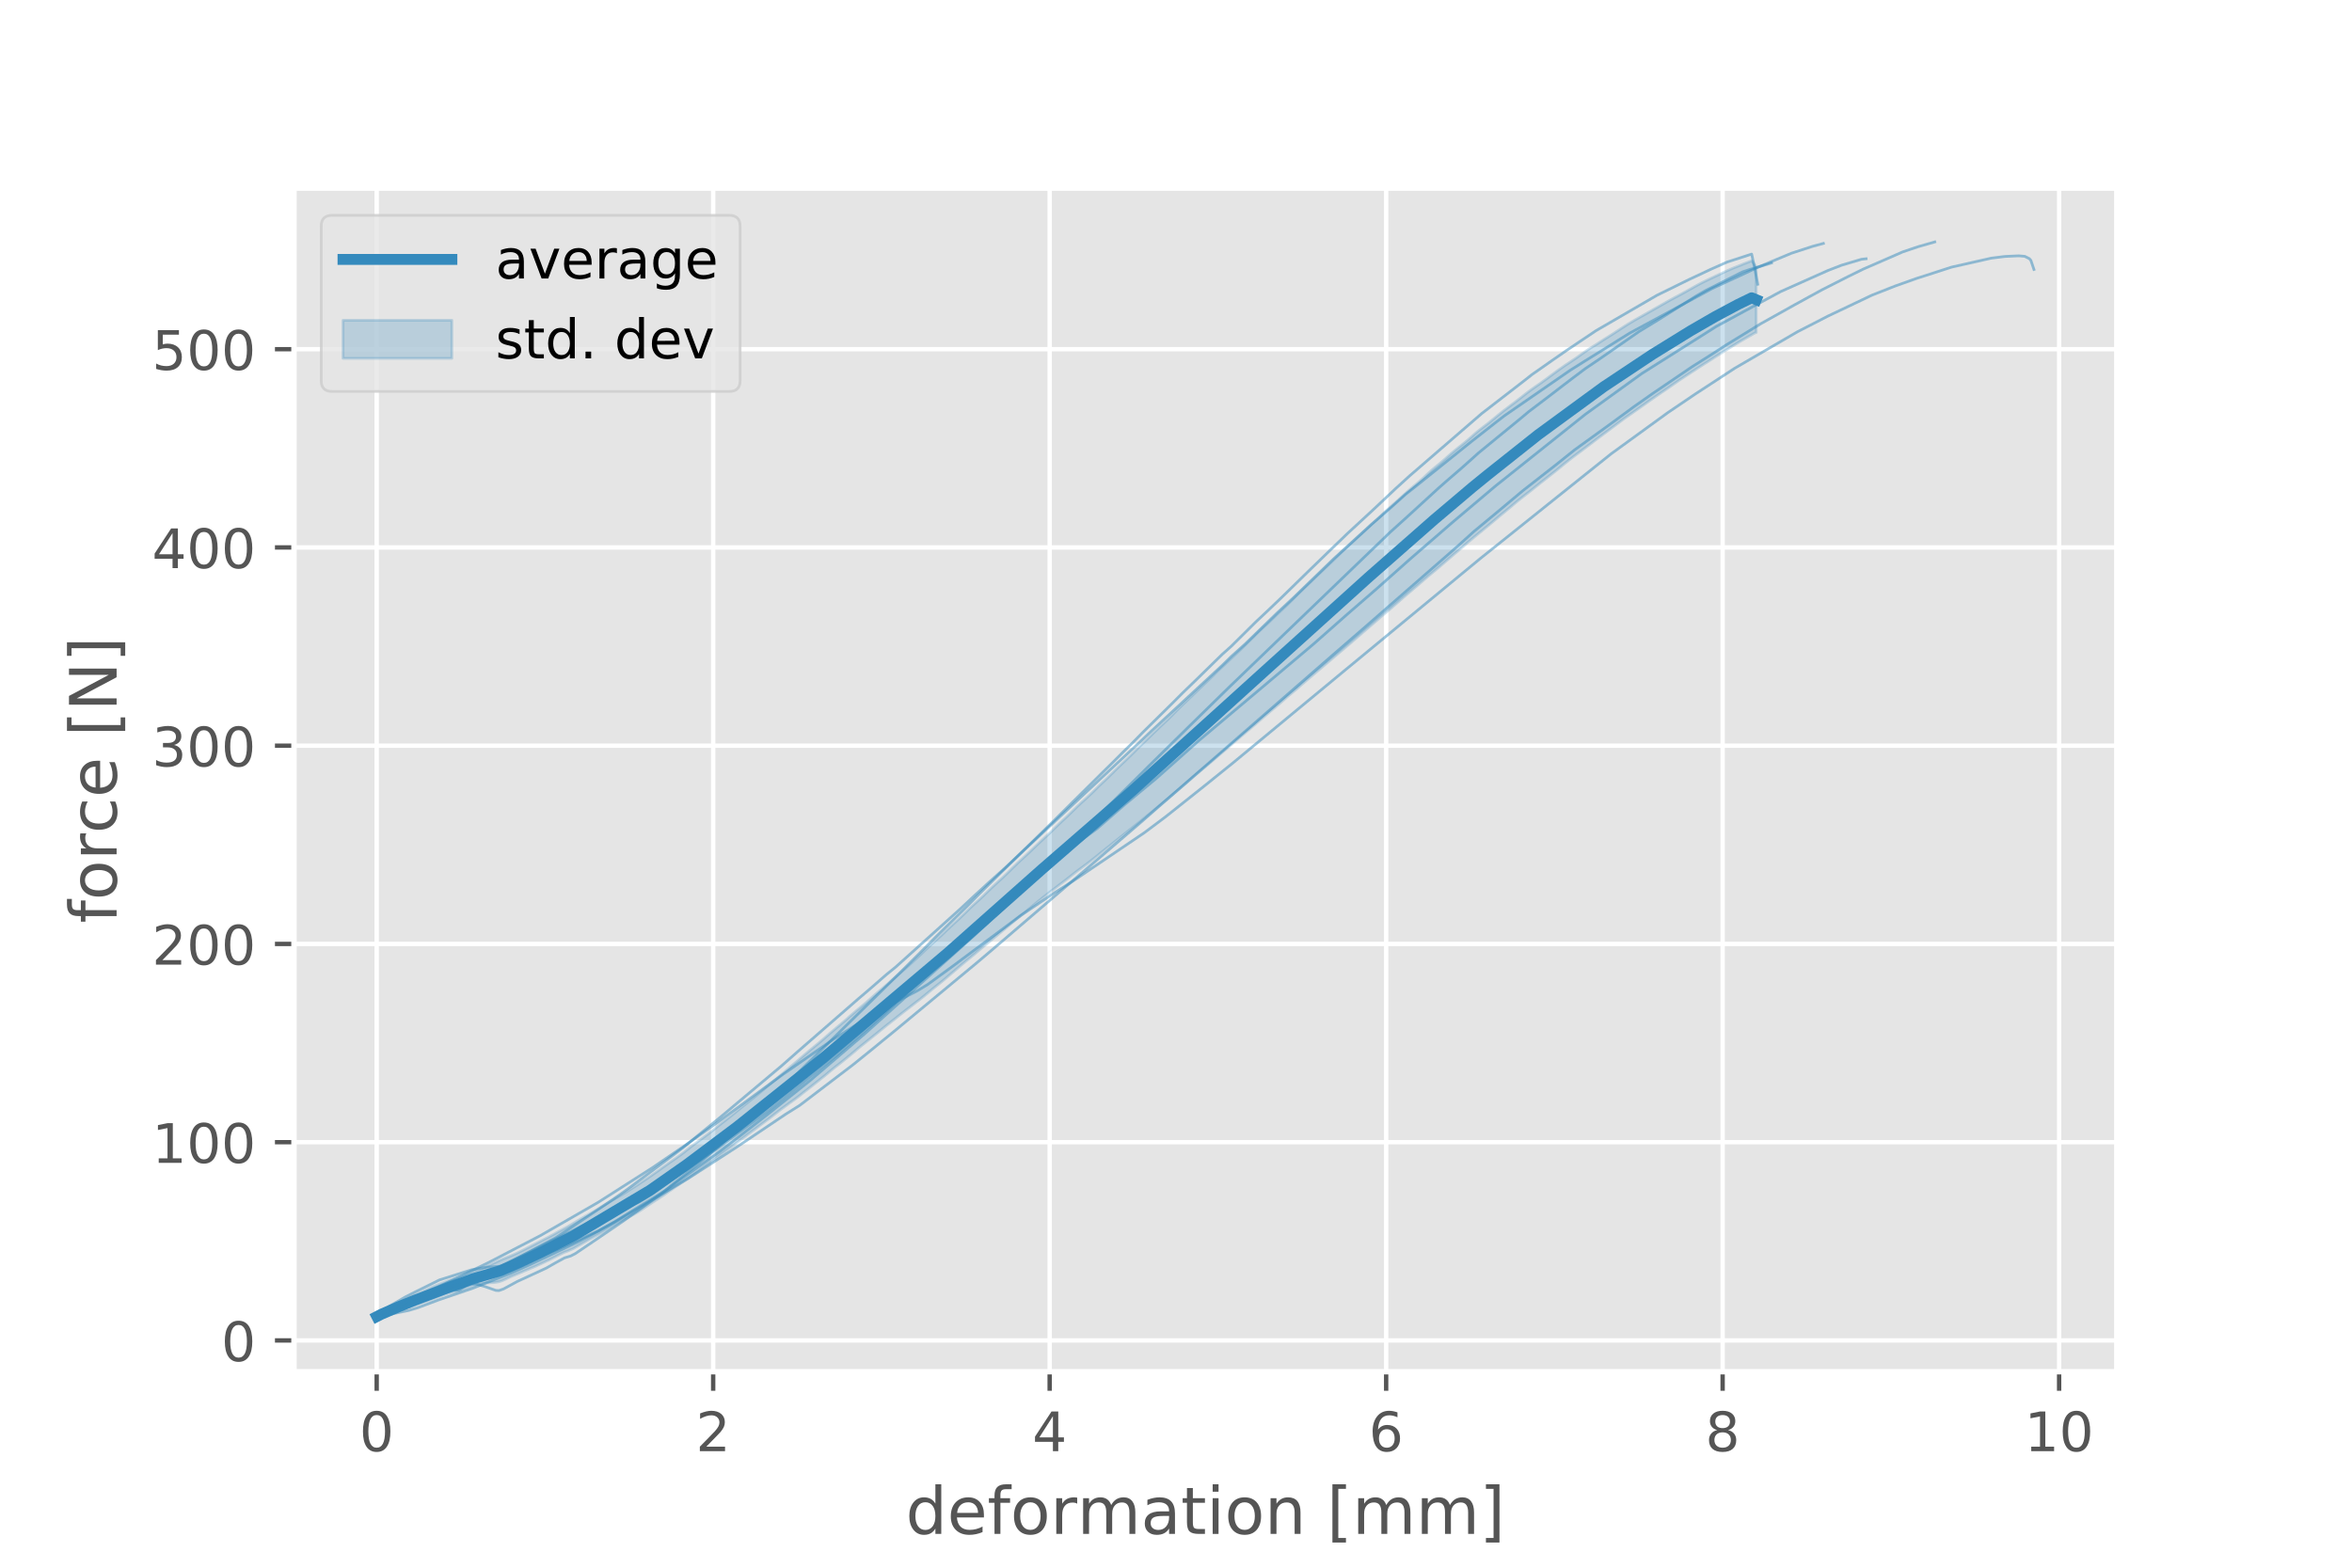 <?xml version="1.0" encoding="utf-8" standalone="no"?>
<!DOCTYPE svg PUBLIC "-//W3C//DTD SVG 1.1//EN"
  "http://www.w3.org/Graphics/SVG/1.1/DTD/svg11.dtd">
<!-- Created with matplotlib (http://matplotlib.org/) -->
<svg height="288pt" version="1.1" viewBox="0 0 432 288" width="432pt" xmlns="http://www.w3.org/2000/svg" xmlns:xlink="http://www.w3.org/1999/xlink">
 <defs>
  <style type="text/css">
*{stroke-linecap:butt;stroke-linejoin:round;}
  </style>
 </defs>
 <g id="figure_1">
  <g id="patch_1">
   <path d="M 0 288 
L 432 288 
L 432 0 
L 0 0 
z
" style="fill:#ffffff;"/>
  </g>
  <g id="axes_1">
   <g id="patch_2">
    <path d="M 54 252 
L 388.8 252 
L 388.8 34.56 
L 54 34.56 
z
" style="fill:#e5e5e5;"/>
   </g>
   <g id="matplotlib.axis_1">
    <g id="xtick_1">
     <g id="line2d_1">
      <path clip-path="url(#p110415be9c)" d="M 69.187 252 
L 69.187 34.56 
" style="fill:none;stroke:#ffffff;stroke-linecap:square;stroke-width:0.8;"/>
     </g>
     <g id="line2d_2">
      <defs>
       <path d="M 0 0 
L 0 3.5 
" id="m0857b6a104" style="stroke:#555555;stroke-width:0.8;"/>
      </defs>
      <g>
       <use style="fill:#555555;stroke:#555555;stroke-width:0.8;" x="69.187" xlink:href="#m0857b6a104" y="252"/>
      </g>
     </g>
     <g id="text_1">
      <!-- 0 -->
      <defs>
       <path d="M 31.781 66.406 
Q 24.172 66.406 20.328 58.906 
Q 16.5 51.422 16.5 36.375 
Q 16.5 21.391 20.328 13.891 
Q 24.172 6.391 31.781 6.391 
Q 39.453 6.391 43.281 13.891 
Q 47.125 21.391 47.125 36.375 
Q 47.125 51.422 43.281 58.906 
Q 39.453 66.406 31.781 66.406 
M 31.781 74.219 
Q 44.047 74.219 50.516 64.516 
Q 56.984 54.828 56.984 36.375 
Q 56.984 17.969 50.516 8.266 
Q 44.047 -1.422 31.781 -1.422 
Q 19.531 -1.422 13.062 8.266 
Q 6.594 17.969 6.594 36.375 
Q 6.594 54.828 13.062 64.516 
Q 19.531 74.219 31.781 74.219 
" id="DejaVuSans-30"/>
      </defs>
      <g style="fill:#555555;" transform="translate(66.006 266.598)scale(0.1 -0.1)">
       <use xlink:href="#DejaVuSans-30"/>
      </g>
     </g>
    </g>
    <g id="xtick_2">
     <g id="line2d_3">
      <path clip-path="url(#p110415be9c)" d="M 130.991 252 
L 130.991 34.56 
" style="fill:none;stroke:#ffffff;stroke-linecap:square;stroke-width:0.8;"/>
     </g>
     <g id="line2d_4">
      <g>
       <use style="fill:#555555;stroke:#555555;stroke-width:0.8;" x="130.991" xlink:href="#m0857b6a104" y="252"/>
      </g>
     </g>
     <g id="text_2">
      <!-- 2 -->
      <defs>
       <path d="M 19.188 8.297 
L 53.609 8.297 
L 53.609 0 
L 7.328 0 
L 7.328 8.297 
Q 12.938 14.109 22.625 23.891 
Q 32.328 33.688 34.812 36.531 
Q 39.547 41.844 41.422 45.531 
Q 43.312 49.219 43.312 52.781 
Q 43.312 58.594 39.234 62.25 
Q 35.156 65.922 28.609 65.922 
Q 23.969 65.922 18.812 64.312 
Q 13.672 62.703 7.812 59.422 
L 7.812 69.391 
Q 13.766 71.781 18.938 73 
Q 24.125 74.219 28.422 74.219 
Q 39.75 74.219 46.484 68.547 
Q 53.219 62.891 53.219 53.422 
Q 53.219 48.922 51.531 44.891 
Q 49.859 40.875 45.406 35.406 
Q 44.188 33.984 37.641 27.219 
Q 31.109 20.453 19.188 8.297 
" id="DejaVuSans-32"/>
      </defs>
      <g style="fill:#555555;" transform="translate(127.81 266.598)scale(0.1 -0.1)">
       <use xlink:href="#DejaVuSans-32"/>
      </g>
     </g>
    </g>
    <g id="xtick_3">
     <g id="line2d_5">
      <path clip-path="url(#p110415be9c)" d="M 192.795 252 
L 192.795 34.56 
" style="fill:none;stroke:#ffffff;stroke-linecap:square;stroke-width:0.8;"/>
     </g>
     <g id="line2d_6">
      <g>
       <use style="fill:#555555;stroke:#555555;stroke-width:0.8;" x="192.795" xlink:href="#m0857b6a104" y="252"/>
      </g>
     </g>
     <g id="text_3">
      <!-- 4 -->
      <defs>
       <path d="M 37.797 64.312 
L 12.891 25.391 
L 37.797 25.391 
z
M 35.203 72.906 
L 47.609 72.906 
L 47.609 25.391 
L 58.016 25.391 
L 58.016 17.188 
L 47.609 17.188 
L 47.609 0 
L 37.797 0 
L 37.797 17.188 
L 4.891 17.188 
L 4.891 26.703 
z
" id="DejaVuSans-34"/>
      </defs>
      <g style="fill:#555555;" transform="translate(189.614 266.598)scale(0.1 -0.1)">
       <use xlink:href="#DejaVuSans-34"/>
      </g>
     </g>
    </g>
    <g id="xtick_4">
     <g id="line2d_7">
      <path clip-path="url(#p110415be9c)" d="M 254.599 252 
L 254.599 34.56 
" style="fill:none;stroke:#ffffff;stroke-linecap:square;stroke-width:0.8;"/>
     </g>
     <g id="line2d_8">
      <g>
       <use style="fill:#555555;stroke:#555555;stroke-width:0.8;" x="254.599" xlink:href="#m0857b6a104" y="252"/>
      </g>
     </g>
     <g id="text_4">
      <!-- 6 -->
      <defs>
       <path d="M 33.016 40.375 
Q 26.375 40.375 22.484 35.828 
Q 18.609 31.297 18.609 23.391 
Q 18.609 15.531 22.484 10.953 
Q 26.375 6.391 33.016 6.391 
Q 39.656 6.391 43.531 10.953 
Q 47.406 15.531 47.406 23.391 
Q 47.406 31.297 43.531 35.828 
Q 39.656 40.375 33.016 40.375 
M 52.594 71.297 
L 52.594 62.312 
Q 48.875 64.062 45.094 64.984 
Q 41.312 65.922 37.594 65.922 
Q 27.828 65.922 22.672 59.328 
Q 17.531 52.734 16.797 39.406 
Q 19.672 43.656 24.016 45.922 
Q 28.375 48.188 33.594 48.188 
Q 44.578 48.188 50.953 41.516 
Q 57.328 34.859 57.328 23.391 
Q 57.328 12.156 50.688 5.359 
Q 44.047 -1.422 33.016 -1.422 
Q 20.359 -1.422 13.672 8.266 
Q 6.984 17.969 6.984 36.375 
Q 6.984 53.656 15.188 63.938 
Q 23.391 74.219 37.203 74.219 
Q 40.922 74.219 44.703 73.484 
Q 48.484 72.75 52.594 71.297 
" id="DejaVuSans-36"/>
      </defs>
      <g style="fill:#555555;" transform="translate(251.417 266.598)scale(0.1 -0.1)">
       <use xlink:href="#DejaVuSans-36"/>
      </g>
     </g>
    </g>
    <g id="xtick_5">
     <g id="line2d_9">
      <path clip-path="url(#p110415be9c)" d="M 316.402 252 
L 316.402 34.56 
" style="fill:none;stroke:#ffffff;stroke-linecap:square;stroke-width:0.8;"/>
     </g>
     <g id="line2d_10">
      <g>
       <use style="fill:#555555;stroke:#555555;stroke-width:0.8;" x="316.402" xlink:href="#m0857b6a104" y="252"/>
      </g>
     </g>
     <g id="text_5">
      <!-- 8 -->
      <defs>
       <path d="M 31.781 34.625 
Q 24.75 34.625 20.719 30.859 
Q 16.703 27.094 16.703 20.516 
Q 16.703 13.922 20.719 10.156 
Q 24.75 6.391 31.781 6.391 
Q 38.812 6.391 42.859 10.172 
Q 46.922 13.969 46.922 20.516 
Q 46.922 27.094 42.891 30.859 
Q 38.875 34.625 31.781 34.625 
M 21.922 38.812 
Q 15.578 40.375 12.031 44.719 
Q 8.5 49.078 8.5 55.328 
Q 8.5 64.062 14.719 69.141 
Q 20.953 74.219 31.781 74.219 
Q 42.672 74.219 48.875 69.141 
Q 55.078 64.062 55.078 55.328 
Q 55.078 49.078 51.531 44.719 
Q 48 40.375 41.703 38.812 
Q 48.828 37.156 52.797 32.312 
Q 56.781 27.484 56.781 20.516 
Q 56.781 9.906 50.312 4.234 
Q 43.844 -1.422 31.781 -1.422 
Q 19.734 -1.422 13.25 4.234 
Q 6.781 9.906 6.781 20.516 
Q 6.781 27.484 10.781 32.312 
Q 14.797 37.156 21.922 38.812 
M 18.312 54.391 
Q 18.312 48.734 21.844 45.562 
Q 25.391 42.391 31.781 42.391 
Q 38.141 42.391 41.719 45.562 
Q 45.312 48.734 45.312 54.391 
Q 45.312 60.062 41.719 63.234 
Q 38.141 66.406 31.781 66.406 
Q 25.391 66.406 21.844 63.234 
Q 18.312 60.062 18.312 54.391 
" id="DejaVuSans-38"/>
      </defs>
      <g style="fill:#555555;" transform="translate(313.221 266.598)scale(0.1 -0.1)">
       <use xlink:href="#DejaVuSans-38"/>
      </g>
     </g>
    </g>
    <g id="xtick_6">
     <g id="line2d_11">
      <path clip-path="url(#p110415be9c)" d="M 378.206 252 
L 378.206 34.56 
" style="fill:none;stroke:#ffffff;stroke-linecap:square;stroke-width:0.8;"/>
     </g>
     <g id="line2d_12">
      <g>
       <use style="fill:#555555;stroke:#555555;stroke-width:0.8;" x="378.206" xlink:href="#m0857b6a104" y="252"/>
      </g>
     </g>
     <g id="text_6">
      <!-- 10 -->
      <defs>
       <path d="M 12.406 8.297 
L 28.516 8.297 
L 28.516 63.922 
L 10.984 60.406 
L 10.984 69.391 
L 28.422 72.906 
L 38.281 72.906 
L 38.281 8.297 
L 54.391 8.297 
L 54.391 0 
L 12.406 0 
z
" id="DejaVuSans-31"/>
      </defs>
      <g style="fill:#555555;" transform="translate(371.844 266.598)scale(0.1 -0.1)">
       <use xlink:href="#DejaVuSans-31"/>
       <use x="63.623" xlink:href="#DejaVuSans-30"/>
      </g>
     </g>
    </g>
    <g id="text_7">
     <!-- deformation [mm] -->
     <defs>
      <path d="M 45.406 46.391 
L 45.406 75.984 
L 54.391 75.984 
L 54.391 0 
L 45.406 0 
L 45.406 8.203 
Q 42.578 3.328 38.25 0.953 
Q 33.938 -1.422 27.875 -1.422 
Q 17.969 -1.422 11.734 6.484 
Q 5.516 14.406 5.516 27.297 
Q 5.516 40.188 11.734 48.094 
Q 17.969 56 27.875 56 
Q 33.938 56 38.25 53.625 
Q 42.578 51.266 45.406 46.391 
M 14.797 27.297 
Q 14.797 17.391 18.875 11.75 
Q 22.953 6.109 30.078 6.109 
Q 37.203 6.109 41.297 11.75 
Q 45.406 17.391 45.406 27.297 
Q 45.406 37.203 41.297 42.844 
Q 37.203 48.484 30.078 48.484 
Q 22.953 48.484 18.875 42.844 
Q 14.797 37.203 14.797 27.297 
" id="DejaVuSans-64"/>
      <path d="M 56.203 29.594 
L 56.203 25.203 
L 14.891 25.203 
Q 15.484 15.922 20.484 11.062 
Q 25.484 6.203 34.422 6.203 
Q 39.594 6.203 44.453 7.469 
Q 49.312 8.734 54.109 11.281 
L 54.109 2.781 
Q 49.266 0.734 44.188 -0.344 
Q 39.109 -1.422 33.891 -1.422 
Q 20.797 -1.422 13.156 6.188 
Q 5.516 13.812 5.516 26.812 
Q 5.516 40.234 12.766 48.109 
Q 20.016 56 32.328 56 
Q 43.359 56 49.781 48.891 
Q 56.203 41.797 56.203 29.594 
M 47.219 32.234 
Q 47.125 39.594 43.094 43.984 
Q 39.062 48.391 32.422 48.391 
Q 24.906 48.391 20.391 44.141 
Q 15.875 39.891 15.188 32.172 
z
" id="DejaVuSans-65"/>
      <path d="M 37.109 75.984 
L 37.109 68.5 
L 28.516 68.5 
Q 23.688 68.5 21.797 66.547 
Q 19.922 64.594 19.922 59.516 
L 19.922 54.688 
L 34.719 54.688 
L 34.719 47.703 
L 19.922 47.703 
L 19.922 0 
L 10.891 0 
L 10.891 47.703 
L 2.297 47.703 
L 2.297 54.688 
L 10.891 54.688 
L 10.891 58.5 
Q 10.891 67.625 15.141 71.797 
Q 19.391 75.984 28.609 75.984 
z
" id="DejaVuSans-66"/>
      <path d="M 30.609 48.391 
Q 23.391 48.391 19.188 42.75 
Q 14.984 37.109 14.984 27.297 
Q 14.984 17.484 19.156 11.844 
Q 23.344 6.203 30.609 6.203 
Q 37.797 6.203 41.984 11.859 
Q 46.188 17.531 46.188 27.297 
Q 46.188 37.016 41.984 42.703 
Q 37.797 48.391 30.609 48.391 
M 30.609 56 
Q 42.328 56 49.016 48.375 
Q 55.719 40.766 55.719 27.297 
Q 55.719 13.875 49.016 6.219 
Q 42.328 -1.422 30.609 -1.422 
Q 18.844 -1.422 12.172 6.219 
Q 5.516 13.875 5.516 27.297 
Q 5.516 40.766 12.172 48.375 
Q 18.844 56 30.609 56 
" id="DejaVuSans-6f"/>
      <path d="M 41.109 46.297 
Q 39.594 47.172 37.812 47.578 
Q 36.031 48 33.891 48 
Q 26.266 48 22.188 43.047 
Q 18.109 38.094 18.109 28.812 
L 18.109 0 
L 9.078 0 
L 9.078 54.688 
L 18.109 54.688 
L 18.109 46.188 
Q 20.953 51.172 25.484 53.578 
Q 30.031 56 36.531 56 
Q 37.453 56 38.578 55.875 
Q 39.703 55.766 41.062 55.516 
z
" id="DejaVuSans-72"/>
      <path d="M 52 44.188 
Q 55.375 50.25 60.062 53.125 
Q 64.75 56 71.094 56 
Q 79.641 56 84.281 50.016 
Q 88.922 44.047 88.922 33.016 
L 88.922 0 
L 79.891 0 
L 79.891 32.719 
Q 79.891 40.578 77.094 44.375 
Q 74.312 48.188 68.609 48.188 
Q 61.625 48.188 57.562 43.547 
Q 53.516 38.922 53.516 30.906 
L 53.516 0 
L 44.484 0 
L 44.484 32.719 
Q 44.484 40.625 41.703 44.406 
Q 38.922 48.188 33.109 48.188 
Q 26.219 48.188 22.156 43.531 
Q 18.109 38.875 18.109 30.906 
L 18.109 0 
L 9.078 0 
L 9.078 54.688 
L 18.109 54.688 
L 18.109 46.188 
Q 21.188 51.219 25.484 53.609 
Q 29.781 56 35.688 56 
Q 41.656 56 45.828 52.969 
Q 50 49.953 52 44.188 
" id="DejaVuSans-6d"/>
      <path d="M 34.281 27.484 
Q 23.391 27.484 19.188 25 
Q 14.984 22.516 14.984 16.5 
Q 14.984 11.719 18.141 8.906 
Q 21.297 6.109 26.703 6.109 
Q 34.188 6.109 38.703 11.406 
Q 43.219 16.703 43.219 25.484 
L 43.219 27.484 
z
M 52.203 31.203 
L 52.203 0 
L 43.219 0 
L 43.219 8.297 
Q 40.141 3.328 35.547 0.953 
Q 30.953 -1.422 24.312 -1.422 
Q 15.922 -1.422 10.953 3.297 
Q 6 8.016 6 15.922 
Q 6 25.141 12.172 29.828 
Q 18.359 34.516 30.609 34.516 
L 43.219 34.516 
L 43.219 35.406 
Q 43.219 41.609 39.141 45 
Q 35.062 48.391 27.688 48.391 
Q 23 48.391 18.547 47.266 
Q 14.109 46.141 10.016 43.891 
L 10.016 52.203 
Q 14.938 54.109 19.578 55.047 
Q 24.219 56 28.609 56 
Q 40.484 56 46.344 49.844 
Q 52.203 43.703 52.203 31.203 
" id="DejaVuSans-61"/>
      <path d="M 18.312 70.219 
L 18.312 54.688 
L 36.812 54.688 
L 36.812 47.703 
L 18.312 47.703 
L 18.312 18.016 
Q 18.312 11.328 20.141 9.422 
Q 21.969 7.516 27.594 7.516 
L 36.812 7.516 
L 36.812 0 
L 27.594 0 
Q 17.188 0 13.234 3.875 
Q 9.281 7.766 9.281 18.016 
L 9.281 47.703 
L 2.688 47.703 
L 2.688 54.688 
L 9.281 54.688 
L 9.281 70.219 
z
" id="DejaVuSans-74"/>
      <path d="M 9.422 54.688 
L 18.406 54.688 
L 18.406 0 
L 9.422 0 
z
M 9.422 75.984 
L 18.406 75.984 
L 18.406 64.594 
L 9.422 64.594 
z
" id="DejaVuSans-69"/>
      <path d="M 54.891 33.016 
L 54.891 0 
L 45.906 0 
L 45.906 32.719 
Q 45.906 40.484 42.875 44.328 
Q 39.844 48.188 33.797 48.188 
Q 26.516 48.188 22.312 43.547 
Q 18.109 38.922 18.109 30.906 
L 18.109 0 
L 9.078 0 
L 9.078 54.688 
L 18.109 54.688 
L 18.109 46.188 
Q 21.344 51.125 25.703 53.562 
Q 30.078 56 35.797 56 
Q 45.219 56 50.047 50.172 
Q 54.891 44.344 54.891 33.016 
" id="DejaVuSans-6e"/>
      <path id="DejaVuSans-20"/>
      <path d="M 8.594 75.984 
L 29.297 75.984 
L 29.297 69 
L 17.578 69 
L 17.578 -6.203 
L 29.297 -6.203 
L 29.297 -13.188 
L 8.594 -13.188 
z
" id="DejaVuSans-5b"/>
      <path d="M 30.422 75.984 
L 30.422 -13.188 
L 9.719 -13.188 
L 9.719 -6.203 
L 21.391 -6.203 
L 21.391 69 
L 9.719 69 
L 9.719 75.984 
z
" id="DejaVuSans-5d"/>
     </defs>
     <g style="fill:#555555;" transform="translate(166.358 281.796)scale(0.12 -0.12)">
      <use xlink:href="#DejaVuSans-64"/>
      <use x="63.477" xlink:href="#DejaVuSans-65"/>
      <use x="125" xlink:href="#DejaVuSans-66"/>
      <use x="160.205" xlink:href="#DejaVuSans-6f"/>
      <use x="221.387" xlink:href="#DejaVuSans-72"/>
      <use x="262.484" xlink:href="#DejaVuSans-6d"/>
      <use x="359.896" xlink:href="#DejaVuSans-61"/>
      <use x="421.176" xlink:href="#DejaVuSans-74"/>
      <use x="460.385" xlink:href="#DejaVuSans-69"/>
      <use x="488.168" xlink:href="#DejaVuSans-6f"/>
      <use x="549.35" xlink:href="#DejaVuSans-6e"/>
      <use x="612.729" xlink:href="#DejaVuSans-20"/>
      <use x="644.516" xlink:href="#DejaVuSans-5b"/>
      <use x="683.529" xlink:href="#DejaVuSans-6d"/>
      <use x="780.941" xlink:href="#DejaVuSans-6d"/>
      <use x="878.354" xlink:href="#DejaVuSans-5d"/>
     </g>
    </g>
   </g>
   <g id="matplotlib.axis_2">
    <g id="ytick_1">
     <g id="line2d_13">
      <path clip-path="url(#p110415be9c)" d="M 54 246.253 
L 388.8 246.253 
" style="fill:none;stroke:#ffffff;stroke-linecap:square;stroke-width:0.8;"/>
     </g>
     <g id="line2d_14">
      <defs>
       <path d="M 0 0 
L -3.5 0 
" id="m152029509f" style="stroke:#555555;stroke-width:0.8;"/>
      </defs>
      <g>
       <use style="fill:#555555;stroke:#555555;stroke-width:0.8;" x="54" xlink:href="#m152029509f" y="246.253"/>
      </g>
     </g>
     <g id="text_8">
      <!-- 0 -->
      <g style="fill:#555555;" transform="translate(40.638 250.052)scale(0.1 -0.1)">
       <use xlink:href="#DejaVuSans-30"/>
      </g>
     </g>
    </g>
    <g id="ytick_2">
     <g id="line2d_15">
      <path clip-path="url(#p110415be9c)" d="M 54 209.832 
L 388.8 209.832 
" style="fill:none;stroke:#ffffff;stroke-linecap:square;stroke-width:0.8;"/>
     </g>
     <g id="line2d_16">
      <g>
       <use style="fill:#555555;stroke:#555555;stroke-width:0.8;" x="54" xlink:href="#m152029509f" y="209.832"/>
      </g>
     </g>
     <g id="text_9">
      <!-- 100 -->
      <g style="fill:#555555;" transform="translate(27.913 213.631)scale(0.1 -0.1)">
       <use xlink:href="#DejaVuSans-31"/>
       <use x="63.623" xlink:href="#DejaVuSans-30"/>
       <use x="127.246" xlink:href="#DejaVuSans-30"/>
      </g>
     </g>
    </g>
    <g id="ytick_3">
     <g id="line2d_17">
      <path clip-path="url(#p110415be9c)" d="M 54 173.411 
L 388.8 173.411 
" style="fill:none;stroke:#ffffff;stroke-linecap:square;stroke-width:0.8;"/>
     </g>
     <g id="line2d_18">
      <g>
       <use style="fill:#555555;stroke:#555555;stroke-width:0.8;" x="54" xlink:href="#m152029509f" y="173.411"/>
      </g>
     </g>
     <g id="text_10">
      <!-- 200 -->
      <g style="fill:#555555;" transform="translate(27.913 177.21)scale(0.1 -0.1)">
       <use xlink:href="#DejaVuSans-32"/>
       <use x="63.623" xlink:href="#DejaVuSans-30"/>
       <use x="127.246" xlink:href="#DejaVuSans-30"/>
      </g>
     </g>
    </g>
    <g id="ytick_4">
     <g id="line2d_19">
      <path clip-path="url(#p110415be9c)" d="M 54 136.99 
L 388.8 136.99 
" style="fill:none;stroke:#ffffff;stroke-linecap:square;stroke-width:0.8;"/>
     </g>
     <g id="line2d_20">
      <g>
       <use style="fill:#555555;stroke:#555555;stroke-width:0.8;" x="54" xlink:href="#m152029509f" y="136.99"/>
      </g>
     </g>
     <g id="text_11">
      <!-- 300 -->
      <defs>
       <path d="M 40.578 39.312 
Q 47.656 37.797 51.625 33 
Q 55.609 28.219 55.609 21.188 
Q 55.609 10.406 48.188 4.484 
Q 40.766 -1.422 27.094 -1.422 
Q 22.516 -1.422 17.656 -0.516 
Q 12.797 0.391 7.625 2.203 
L 7.625 11.719 
Q 11.719 9.328 16.594 8.109 
Q 21.484 6.891 26.812 6.891 
Q 36.078 6.891 40.938 10.547 
Q 45.797 14.203 45.797 21.188 
Q 45.797 27.641 41.281 31.266 
Q 36.766 34.906 28.719 34.906 
L 20.219 34.906 
L 20.219 43.016 
L 29.109 43.016 
Q 36.375 43.016 40.234 45.922 
Q 44.094 48.828 44.094 54.297 
Q 44.094 59.906 40.109 62.906 
Q 36.141 65.922 28.719 65.922 
Q 24.656 65.922 20.016 65.031 
Q 15.375 64.156 9.812 62.312 
L 9.812 71.094 
Q 15.438 72.656 20.344 73.438 
Q 25.25 74.219 29.594 74.219 
Q 40.828 74.219 47.359 69.109 
Q 53.906 64.016 53.906 55.328 
Q 53.906 49.266 50.438 45.094 
Q 46.969 40.922 40.578 39.312 
" id="DejaVuSans-33"/>
      </defs>
      <g style="fill:#555555;" transform="translate(27.913 140.789)scale(0.1 -0.1)">
       <use xlink:href="#DejaVuSans-33"/>
       <use x="63.623" xlink:href="#DejaVuSans-30"/>
       <use x="127.246" xlink:href="#DejaVuSans-30"/>
      </g>
     </g>
    </g>
    <g id="ytick_5">
     <g id="line2d_21">
      <path clip-path="url(#p110415be9c)" d="M 54 100.569 
L 388.8 100.569 
" style="fill:none;stroke:#ffffff;stroke-linecap:square;stroke-width:0.8;"/>
     </g>
     <g id="line2d_22">
      <g>
       <use style="fill:#555555;stroke:#555555;stroke-width:0.8;" x="54" xlink:href="#m152029509f" y="100.569"/>
      </g>
     </g>
     <g id="text_12">
      <!-- 400 -->
      <g style="fill:#555555;" transform="translate(27.913 104.368)scale(0.1 -0.1)">
       <use xlink:href="#DejaVuSans-34"/>
       <use x="63.623" xlink:href="#DejaVuSans-30"/>
       <use x="127.246" xlink:href="#DejaVuSans-30"/>
      </g>
     </g>
    </g>
    <g id="ytick_6">
     <g id="line2d_23">
      <path clip-path="url(#p110415be9c)" d="M 54 64.148 
L 388.8 64.148 
" style="fill:none;stroke:#ffffff;stroke-linecap:square;stroke-width:0.8;"/>
     </g>
     <g id="line2d_24">
      <g>
       <use style="fill:#555555;stroke:#555555;stroke-width:0.8;" x="54" xlink:href="#m152029509f" y="64.148"/>
      </g>
     </g>
     <g id="text_13">
      <!-- 500 -->
      <defs>
       <path d="M 10.797 72.906 
L 49.516 72.906 
L 49.516 64.594 
L 19.828 64.594 
L 19.828 46.734 
Q 21.969 47.469 24.109 47.828 
Q 26.266 48.188 28.422 48.188 
Q 40.625 48.188 47.75 41.5 
Q 54.891 34.812 54.891 23.391 
Q 54.891 11.625 47.562 5.094 
Q 40.234 -1.422 26.906 -1.422 
Q 22.312 -1.422 17.547 -0.641 
Q 12.797 0.141 7.719 1.703 
L 7.719 11.625 
Q 12.109 9.234 16.797 8.062 
Q 21.484 6.891 26.703 6.891 
Q 35.156 6.891 40.078 11.328 
Q 45.016 15.766 45.016 23.391 
Q 45.016 31 40.078 35.438 
Q 35.156 39.891 26.703 39.891 
Q 22.75 39.891 18.812 39.016 
Q 14.891 38.141 10.797 36.281 
z
" id="DejaVuSans-35"/>
      </defs>
      <g style="fill:#555555;" transform="translate(27.913 67.947)scale(0.1 -0.1)">
       <use xlink:href="#DejaVuSans-35"/>
       <use x="63.623" xlink:href="#DejaVuSans-30"/>
       <use x="127.246" xlink:href="#DejaVuSans-30"/>
      </g>
     </g>
    </g>
    <g id="text_14">
     <!-- force [N] -->
     <defs>
      <path d="M 48.781 52.594 
L 48.781 44.188 
Q 44.969 46.297 41.141 47.344 
Q 37.312 48.391 33.406 48.391 
Q 24.656 48.391 19.812 42.844 
Q 14.984 37.312 14.984 27.297 
Q 14.984 17.281 19.812 11.734 
Q 24.656 6.203 33.406 6.203 
Q 37.312 6.203 41.141 7.25 
Q 44.969 8.297 48.781 10.406 
L 48.781 2.094 
Q 45.016 0.344 40.984 -0.531 
Q 36.969 -1.422 32.422 -1.422 
Q 20.062 -1.422 12.781 6.344 
Q 5.516 14.109 5.516 27.297 
Q 5.516 40.672 12.859 48.328 
Q 20.219 56 33.016 56 
Q 37.156 56 41.109 55.141 
Q 45.062 54.297 48.781 52.594 
" id="DejaVuSans-63"/>
      <path d="M 9.812 72.906 
L 23.094 72.906 
L 55.422 11.922 
L 55.422 72.906 
L 64.984 72.906 
L 64.984 0 
L 51.703 0 
L 19.391 60.984 
L 19.391 0 
L 9.812 0 
z
" id="DejaVuSans-4e"/>
     </defs>
     <g style="fill:#555555;" transform="translate(21.417 169.597)rotate(-90)scale(0.12 -0.12)">
      <use xlink:href="#DejaVuSans-66"/>
      <use x="35.205" xlink:href="#DejaVuSans-6f"/>
      <use x="96.387" xlink:href="#DejaVuSans-72"/>
      <use x="137.469" xlink:href="#DejaVuSans-63"/>
      <use x="192.449" xlink:href="#DejaVuSans-65"/>
      <use x="253.973" xlink:href="#DejaVuSans-20"/>
      <use x="285.76" xlink:href="#DejaVuSans-5b"/>
      <use x="324.773" xlink:href="#DejaVuSans-4e"/>
      <use x="399.578" xlink:href="#DejaVuSans-5d"/>
     </g>
    </g>
   </g>
   <g id="PolyCollection_1">
    <defs>
     <path d="M 69.218 -46.386 
L 69.218 -45.884 
L 69.498 -46.045 
L 69.779 -46.154 
L 70.059 -46.249 
L 70.339 -46.329 
L 70.619 -46.422 
L 70.9 -46.5 
L 71.18 -46.596 
L 71.46 -46.684 
L 71.741 -46.781 
L 72.021 -46.877 
L 72.301 -46.967 
L 72.581 -47.051 
L 72.862 -47.136 
L 73.142 -47.217 
L 73.422 -47.316 
L 73.702 -47.411 
L 73.983 -47.513 
L 74.263 -47.606 
L 74.543 -47.699 
L 74.823 -47.792 
L 75.104 -47.873 
L 75.384 -47.962 
L 75.664 -48.046 
L 75.944 -48.134 
L 76.225 -48.23 
L 76.505 -48.322 
L 76.785 -48.421 
L 77.065 -48.524 
L 77.346 -48.619 
L 77.626 -48.72 
L 77.906 -48.819 
L 78.187 -48.91 
L 78.467 -49.006 
L 78.747 -49.106 
L 79.027 -49.21 
L 79.308 -49.311 
L 79.588 -49.411 
L 79.868 -49.519 
L 80.148 -49.626 
L 80.429 -49.732 
L 80.709 -49.828 
L 80.989 -49.926 
L 81.269 -50.03 
L 81.55 -50.129 
L 81.83 -50.217 
L 82.11 -50.314 
L 82.39 -50.402 
L 82.671 -50.481 
L 82.951 -50.538 
L 83.231 -50.591 
L 83.512 -50.65 
L 83.792 -50.712 
L 84.072 -50.777 
L 84.352 -50.863 
L 84.633 -50.969 
L 84.913 -51.1 
L 85.193 -51.224 
L 85.473 -51.342 
L 85.754 -51.455 
L 86.034 -51.554 
L 86.314 -51.65 
L 86.594 -51.738 
L 86.875 -51.82 
L 87.155 -51.908 
L 87.435 -51.983 
L 87.715 -52.046 
L 87.996 -52.107 
L 88.276 -52.158 
L 88.556 -52.207 
L 88.836 -52.245 
L 89.117 -52.27 
L 89.397 -52.297 
L 89.677 -52.322 
L 89.958 -52.34 
L 90.238 -52.358 
L 90.518 -52.369 
L 90.798 -52.393 
L 91.079 -52.429 
L 91.359 -52.475 
L 91.639 -52.533 
L 91.919 -52.615 
L 92.2 -52.711 
L 92.48 -52.834 
L 92.76 -52.962 
L 93.04 -53.087 
L 93.321 -53.224 
L 93.601 -53.358 
L 93.881 -53.49 
L 94.161 -53.607 
L 94.442 -53.721 
L 94.722 -53.84 
L 95.002 -53.957 
L 95.282 -54.071 
L 95.563 -54.186 
L 95.843 -54.303 
L 96.123 -54.429 
L 96.404 -54.547 
L 96.684 -54.666 
L 96.964 -54.78 
L 97.244 -54.905 
L 97.525 -55.029 
L 97.805 -55.141 
L 98.085 -55.259 
L 98.365 -55.382 
L 98.646 -55.515 
L 98.926 -55.645 
L 99.206 -55.77 
L 99.486 -55.9 
L 99.767 -56.033 
L 100.047 -56.165 
L 100.327 -56.3 
L 100.607 -56.425 
L 100.888 -56.561 
L 101.168 -56.701 
L 101.448 -56.847 
L 101.728 -56.989 
L 102.009 -57.133 
L 102.289 -57.282 
L 102.569 -57.426 
L 102.85 -57.561 
L 103.13 -57.696 
L 103.41 -57.841 
L 103.69 -57.962 
L 103.971 -58.06 
L 104.251 -58.17 
L 104.531 -58.287 
L 104.811 -58.412 
L 105.092 -58.538 
L 105.372 -58.662 
L 105.652 -58.828 
L 105.932 -58.988 
L 106.213 -59.15 
L 106.493 -59.305 
L 106.773 -59.467 
L 107.053 -59.63 
L 107.334 -59.791 
L 107.614 -59.954 
L 107.894 -60.12 
L 108.174 -60.283 
L 108.455 -60.442 
L 108.735 -60.591 
L 109.015 -60.745 
L 109.296 -60.9 
L 109.576 -61.047 
L 109.856 -61.197 
L 110.136 -61.353 
L 110.417 -61.516 
L 110.697 -61.674 
L 110.977 -61.83 
L 111.257 -61.997 
L 111.538 -62.164 
L 111.818 -62.331 
L 112.098 -62.488 
L 112.378 -62.652 
L 112.659 -62.823 
L 112.939 -62.989 
L 113.219 -63.154 
L 113.499 -63.315 
L 113.78 -63.472 
L 114.06 -63.631 
L 114.34 -63.785 
L 114.62 -63.939 
L 114.901 -64.084 
L 115.181 -64.235 
L 115.461 -64.392 
L 115.742 -64.547 
L 116.022 -64.699 
L 116.302 -64.852 
L 116.582 -65.009 
L 116.863 -65.164 
L 117.143 -65.332 
L 117.423 -65.503 
L 117.703 -65.682 
L 117.984 -65.867 
L 118.264 -66.055 
L 118.544 -66.242 
L 118.824 -66.428 
L 119.105 -66.615 
L 119.385 -66.799 
L 119.665 -66.986 
L 119.945 -67.17 
L 120.226 -67.353 
L 120.506 -67.538 
L 120.786 -67.717 
L 121.066 -67.903 
L 121.347 -68.091 
L 121.627 -68.274 
L 121.907 -68.46 
L 122.188 -68.655 
L 122.468 -68.858 
L 122.748 -69.06 
L 123.028 -69.25 
L 123.309 -69.44 
L 123.589 -69.635 
L 123.869 -69.832 
L 124.149 -70.029 
L 124.43 -70.214 
L 124.71 -70.41 
L 124.99 -70.608 
L 125.27 -70.801 
L 125.551 -70.995 
L 125.831 -71.19 
L 126.111 -71.388 
L 126.391 -71.583 
L 126.672 -71.776 
L 126.952 -71.972 
L 127.232 -72.17 
L 127.513 -72.363 
L 127.793 -72.558 
L 128.073 -72.755 
L 128.353 -72.955 
L 128.634 -73.16 
L 128.914 -73.361 
L 129.194 -73.565 
L 129.474 -73.765 
L 129.755 -73.967 
L 130.035 -74.162 
L 130.315 -74.355 
L 130.595 -74.548 
L 130.876 -74.755 
L 131.156 -74.961 
L 131.436 -75.176 
L 131.716 -75.385 
L 131.997 -75.594 
L 132.277 -75.812 
L 132.557 -76.025 
L 132.837 -76.231 
L 133.118 -76.44 
L 133.398 -76.648 
L 133.678 -76.856 
L 133.959 -77.055 
L 134.239 -77.26 
L 134.519 -77.466 
L 134.799 -77.678 
L 135.08 -77.885 
L 135.36 -78.093 
L 135.64 -78.306 
L 135.92 -78.521 
L 136.201 -78.739 
L 136.481 -78.951 
L 136.761 -79.161 
L 137.041 -79.372 
L 137.322 -79.588 
L 137.602 -79.794 
L 137.882 -80.003 
L 138.162 -80.215 
L 138.443 -80.419 
L 138.723 -80.624 
L 139.003 -80.831 
L 139.283 -81.046 
L 139.564 -81.256 
L 139.844 -81.462 
L 140.124 -81.672 
L 140.405 -81.884 
L 140.685 -82.095 
L 140.965 -82.3 
L 141.245 -82.507 
L 141.526 -82.72 
L 141.806 -82.934 
L 142.086 -83.156 
L 142.366 -83.375 
L 142.647 -83.591 
L 142.927 -83.81 
L 143.207 -84.023 
L 143.487 -84.241 
L 143.768 -84.446 
L 144.048 -84.648 
L 144.328 -84.855 
L 144.608 -85.06 
L 144.889 -85.266 
L 145.169 -85.469 
L 145.449 -85.669 
L 145.729 -85.872 
L 146.01 -86.075 
L 146.29 -86.284 
L 146.57 -86.501 
L 146.851 -86.717 
L 147.131 -86.935 
L 147.411 -87.162 
L 147.691 -87.388 
L 147.972 -87.606 
L 148.252 -87.823 
L 148.532 -88.041 
L 148.812 -88.263 
L 149.093 -88.482 
L 149.373 -88.705 
L 149.653 -88.929 
L 149.933 -89.149 
L 150.214 -89.372 
L 150.494 -89.592 
L 150.774 -89.82 
L 151.054 -90.044 
L 151.335 -90.264 
L 151.615 -90.493 
L 151.895 -90.73 
L 152.175 -90.967 
L 152.456 -91.201 
L 152.736 -91.436 
L 153.016 -91.659 
L 153.297 -91.886 
L 153.577 -92.108 
L 153.857 -92.324 
L 154.137 -92.542 
L 154.418 -92.762 
L 154.698 -92.984 
L 154.978 -93.211 
L 155.258 -93.441 
L 155.539 -93.67 
L 155.819 -93.9 
L 156.099 -94.125 
L 156.379 -94.357 
L 156.66 -94.594 
L 156.94 -94.829 
L 157.22 -95.068 
L 157.5 -95.305 
L 157.781 -95.542 
L 158.061 -95.775 
L 158.341 -95.999 
L 158.621 -96.22 
L 158.902 -96.445 
L 159.182 -96.667 
L 159.462 -96.893 
L 159.743 -97.113 
L 160.023 -97.342 
L 160.303 -97.566 
L 160.583 -97.798 
L 160.864 -98.015 
L 161.144 -98.24 
L 161.424 -98.47 
L 161.704 -98.703 
L 161.985 -98.927 
L 162.265 -99.161 
L 162.545 -99.386 
L 162.825 -99.616 
L 163.106 -99.834 
L 163.386 -100.052 
L 163.666 -100.279 
L 163.946 -100.498 
L 164.227 -100.717 
L 164.507 -100.938 
L 164.787 -101.162 
L 165.068 -101.389 
L 165.348 -101.61 
L 165.628 -101.83 
L 165.908 -102.056 
L 166.189 -102.271 
L 166.469 -102.491 
L 166.749 -102.705 
L 167.029 -102.919 
L 167.31 -103.14 
L 167.59 -103.355 
L 167.87 -103.571 
L 168.15 -103.79 
L 168.431 -104.005 
L 168.711 -104.222 
L 168.991 -104.437 
L 169.271 -104.659 
L 169.552 -104.883 
L 169.832 -105.112 
L 170.112 -105.344 
L 170.392 -105.579 
L 170.673 -105.811 
L 170.953 -106.04 
L 171.233 -106.272 
L 171.514 -106.501 
L 171.794 -106.725 
L 172.074 -106.952 
L 172.354 -107.173 
L 172.635 -107.396 
L 172.915 -107.622 
L 173.195 -107.848 
L 173.475 -108.086 
L 173.756 -108.323 
L 174.036 -108.562 
L 174.316 -108.804 
L 174.596 -109.042 
L 174.877 -109.283 
L 175.157 -109.518 
L 175.437 -109.756 
L 175.717 -109.996 
L 175.998 -110.237 
L 176.278 -110.478 
L 176.558 -110.716 
L 176.838 -110.955 
L 177.119 -111.194 
L 177.399 -111.425 
L 177.679 -111.655 
L 177.96 -111.88 
L 178.24 -112.107 
L 178.52 -112.339 
L 178.8 -112.565 
L 179.081 -112.797 
L 179.361 -113.036 
L 179.641 -113.276 
L 179.921 -113.515 
L 180.202 -113.754 
L 180.482 -113.986 
L 180.762 -114.223 
L 181.042 -114.456 
L 181.323 -114.687 
L 181.603 -114.914 
L 181.883 -115.143 
L 182.163 -115.371 
L 182.444 -115.606 
L 182.724 -115.838 
L 183.004 -116.069 
L 183.284 -116.299 
L 183.565 -116.528 
L 183.845 -116.759 
L 184.125 -116.994 
L 184.406 -117.224 
L 184.686 -117.457 
L 184.966 -117.698 
L 185.246 -117.937 
L 185.527 -118.175 
L 185.807 -118.411 
L 186.087 -118.642 
L 186.367 -118.876 
L 186.648 -119.109 
L 186.928 -119.337 
L 187.208 -119.566 
L 187.488 -119.794 
L 187.769 -120.015 
L 188.049 -120.243 
L 188.329 -120.47 
L 188.609 -120.698 
L 188.89 -120.932 
L 189.17 -121.165 
L 189.45 -121.397 
L 189.73 -121.63 
L 190.011 -121.858 
L 190.291 -122.088 
L 190.571 -122.321 
L 190.852 -122.547 
L 191.132 -122.771 
L 191.412 -122.996 
L 191.692 -123.221 
L 191.973 -123.444 
L 192.253 -123.668 
L 192.533 -123.883 
L 192.813 -124.099 
L 193.094 -124.313 
L 193.374 -124.523 
L 193.654 -124.739 
L 193.934 -124.954 
L 194.215 -125.164 
L 194.495 -125.38 
L 194.775 -125.593 
L 195.055 -125.804 
L 195.336 -126.018 
L 195.616 -126.23 
L 195.896 -126.448 
L 196.176 -126.667 
L 196.457 -126.889 
L 196.737 -127.114 
L 197.017 -127.335 
L 197.298 -127.551 
L 197.578 -127.769 
L 197.858 -127.984 
L 198.138 -128.194 
L 198.419 -128.399 
L 198.699 -128.605 
L 198.979 -128.815 
L 199.259 -129.024 
L 199.54 -129.232 
L 199.82 -129.443 
L 200.1 -129.656 
L 200.38 -129.877 
L 200.661 -130.094 
L 200.941 -130.313 
L 201.221 -130.538 
L 201.501 -130.76 
L 201.782 -130.994 
L 202.062 -131.225 
L 202.342 -131.451 
L 202.623 -131.673 
L 202.903 -131.893 
L 203.183 -132.12 
L 203.463 -132.34 
L 203.744 -132.561 
L 204.024 -132.788 
L 204.304 -133.016 
L 204.584 -133.242 
L 204.865 -133.466 
L 205.145 -133.691 
L 205.425 -133.913 
L 205.705 -134.138 
L 205.986 -134.359 
L 206.266 -134.582 
L 206.546 -134.806 
L 206.826 -135.028 
L 207.107 -135.253 
L 207.387 -135.472 
L 207.667 -135.69 
L 207.947 -135.911 
L 208.228 -136.13 
L 208.508 -136.356 
L 208.788 -136.577 
L 209.069 -136.8 
L 209.349 -137.024 
L 209.629 -137.252 
L 209.909 -137.483 
L 210.19 -137.716 
L 210.47 -137.945 
L 210.75 -138.178 
L 211.03 -138.409 
L 211.311 -138.641 
L 211.591 -138.871 
L 211.871 -139.102 
L 212.151 -139.336 
L 212.432 -139.568 
L 212.712 -139.804 
L 212.992 -140.039 
L 213.272 -140.273 
L 213.553 -140.509 
L 213.833 -140.745 
L 214.113 -140.976 
L 214.393 -141.211 
L 214.674 -141.445 
L 214.954 -141.68 
L 215.234 -141.916 
L 215.515 -142.154 
L 215.795 -142.392 
L 216.075 -142.633 
L 216.355 -142.87 
L 216.636 -143.106 
L 216.916 -143.344 
L 217.196 -143.58 
L 217.476 -143.818 
L 217.757 -144.057 
L 218.037 -144.296 
L 218.317 -144.541 
L 218.597 -144.787 
L 218.878 -145.033 
L 219.158 -145.28 
L 219.438 -145.52 
L 219.718 -145.759 
L 219.999 -145.995 
L 220.279 -146.23 
L 220.559 -146.463 
L 220.839 -146.695 
L 221.12 -146.926 
L 221.4 -147.159 
L 221.68 -147.398 
L 221.961 -147.636 
L 222.241 -147.869 
L 222.521 -148.106 
L 222.801 -148.343 
L 223.082 -148.584 
L 223.362 -148.827 
L 223.642 -149.066 
L 223.922 -149.306 
L 224.203 -149.547 
L 224.483 -149.779 
L 224.763 -150.015 
L 225.043 -150.251 
L 225.324 -150.488 
L 225.604 -150.724 
L 225.884 -150.966 
L 226.164 -151.204 
L 226.445 -151.45 
L 226.725 -151.691 
L 227.005 -151.932 
L 227.285 -152.174 
L 227.566 -152.417 
L 227.846 -152.66 
L 228.126 -152.899 
L 228.407 -153.138 
L 228.687 -153.378 
L 228.967 -153.609 
L 229.247 -153.841 
L 229.528 -154.075 
L 229.808 -154.312 
L 230.088 -154.55 
L 230.368 -154.784 
L 230.649 -155.025 
L 230.929 -155.276 
L 231.209 -155.518 
L 231.489 -155.762 
L 231.77 -156.002 
L 232.05 -156.242 
L 232.33 -156.478 
L 232.61 -156.716 
L 232.891 -156.952 
L 233.171 -157.194 
L 233.451 -157.431 
L 233.731 -157.67 
L 234.012 -157.905 
L 234.292 -158.142 
L 234.572 -158.379 
L 234.853 -158.612 
L 235.133 -158.851 
L 235.413 -159.096 
L 235.693 -159.34 
L 235.974 -159.589 
L 236.254 -159.836 
L 236.534 -160.08 
L 236.814 -160.314 
L 237.095 -160.547 
L 237.375 -160.78 
L 237.655 -161.016 
L 237.935 -161.248 
L 238.216 -161.484 
L 238.496 -161.729 
L 238.776 -161.977 
L 239.056 -162.222 
L 239.337 -162.466 
L 239.617 -162.703 
L 239.897 -162.945 
L 240.177 -163.185 
L 240.458 -163.422 
L 240.738 -163.66 
L 241.018 -163.901 
L 241.299 -164.14 
L 241.579 -164.382 
L 241.859 -164.616 
L 242.139 -164.852 
L 242.42 -165.088 
L 242.7 -165.324 
L 242.98 -165.558 
L 243.26 -165.797 
L 243.541 -166.037 
L 243.821 -166.278 
L 244.101 -166.516 
L 244.381 -166.756 
L 244.662 -166.994 
L 244.942 -167.232 
L 245.222 -167.47 
L 245.502 -167.706 
L 245.783 -167.942 
L 246.063 -168.179 
L 246.343 -168.418 
L 246.624 -168.655 
L 246.904 -168.895 
L 247.184 -169.136 
L 247.464 -169.375 
L 247.745 -169.612 
L 248.025 -169.854 
L 248.305 -170.091 
L 248.585 -170.334 
L 248.866 -170.578 
L 249.146 -170.816 
L 249.426 -171.06 
L 249.706 -171.304 
L 249.987 -171.544 
L 250.267 -171.789 
L 250.547 -172.028 
L 250.827 -172.267 
L 251.108 -172.508 
L 251.388 -172.752 
L 251.668 -172.992 
L 251.948 -173.236 
L 252.229 -173.473 
L 252.509 -173.714 
L 252.789 -173.956 
L 253.07 -174.2 
L 253.35 -174.442 
L 253.63 -174.684 
L 253.91 -174.921 
L 254.191 -175.163 
L 254.471 -175.402 
L 254.751 -175.643 
L 255.031 -175.881 
L 255.312 -176.12 
L 255.592 -176.361 
L 255.872 -176.605 
L 256.152 -176.849 
L 256.433 -177.091 
L 256.713 -177.336 
L 256.993 -177.579 
L 257.273 -177.827 
L 257.554 -178.074 
L 257.834 -178.316 
L 258.114 -178.558 
L 258.394 -178.799 
L 258.675 -179.039 
L 258.955 -179.277 
L 259.235 -179.512 
L 259.516 -179.749 
L 259.796 -179.989 
L 260.076 -180.228 
L 260.356 -180.466 
L 260.637 -180.711 
L 260.917 -180.952 
L 261.197 -181.196 
L 261.477 -181.439 
L 261.758 -181.68 
L 262.038 -181.921 
L 262.318 -182.161 
L 262.598 -182.395 
L 262.879 -182.628 
L 263.159 -182.858 
L 263.439 -183.091 
L 263.719 -183.325 
L 264 -183.56 
L 264.28 -183.796 
L 264.56 -184.038 
L 264.84 -184.28 
L 265.121 -184.52 
L 265.401 -184.762 
L 265.681 -185.004 
L 265.962 -185.244 
L 266.242 -185.485 
L 266.522 -185.722 
L 266.802 -185.962 
L 267.083 -186.201 
L 267.363 -186.435 
L 267.643 -186.67 
L 267.923 -186.903 
L 268.204 -187.145 
L 268.484 -187.384 
L 268.764 -187.623 
L 269.044 -187.869 
L 269.325 -188.114 
L 269.605 -188.358 
L 269.885 -188.594 
L 270.165 -188.83 
L 270.446 -189.064 
L 270.726 -189.3 
L 271.006 -189.531 
L 271.286 -189.763 
L 271.567 -189.993 
L 271.847 -190.221 
L 272.127 -190.447 
L 272.408 -190.676 
L 272.688 -190.907 
L 272.968 -191.138 
L 273.248 -191.371 
L 273.529 -191.605 
L 273.809 -191.838 
L 274.089 -192.075 
L 274.369 -192.308 
L 274.65 -192.543 
L 274.93 -192.78 
L 275.21 -193.016 
L 275.49 -193.253 
L 275.771 -193.487 
L 276.051 -193.715 
L 276.331 -193.945 
L 276.611 -194.177 
L 276.892 -194.41 
L 277.172 -194.64 
L 277.452 -194.871 
L 277.732 -195.109 
L 278.013 -195.347 
L 278.293 -195.583 
L 278.573 -195.816 
L 278.854 -196.045 
L 279.134 -196.275 
L 279.414 -196.498 
L 279.694 -196.718 
L 279.975 -196.94 
L 280.255 -197.16 
L 280.535 -197.375 
L 280.815 -197.592 
L 281.096 -197.811 
L 281.376 -198.038 
L 281.656 -198.264 
L 281.936 -198.486 
L 282.217 -198.711 
L 282.497 -198.936 
L 282.777 -199.163 
L 283.057 -199.387 
L 283.338 -199.603 
L 283.618 -199.824 
L 283.898 -200.042 
L 284.179 -200.261 
L 284.459 -200.485 
L 284.739 -200.705 
L 285.019 -200.928 
L 285.3 -201.148 
L 285.58 -201.365 
L 285.86 -201.59 
L 286.14 -201.821 
L 286.421 -202.051 
L 286.701 -202.277 
L 286.981 -202.508 
L 287.261 -202.737 
L 287.542 -202.964 
L 287.822 -203.185 
L 288.102 -203.407 
L 288.382 -203.631 
L 288.663 -203.852 
L 288.943 -204.067 
L 289.223 -204.277 
L 289.503 -204.488 
L 289.784 -204.698 
L 290.064 -204.903 
L 290.344 -205.113 
L 290.625 -205.321 
L 290.905 -205.534 
L 291.185 -205.748 
L 291.465 -205.962 
L 291.746 -206.172 
L 292.026 -206.385 
L 292.306 -206.592 
L 292.586 -206.807 
L 292.867 -207.024 
L 293.147 -207.237 
L 293.427 -207.445 
L 293.707 -207.656 
L 293.988 -207.864 
L 294.268 -208.073 
L 294.548 -208.286 
L 294.828 -208.49 
L 295.109 -208.698 
L 295.389 -208.909 
L 295.669 -209.117 
L 295.949 -209.329 
L 296.23 -209.538 
L 296.51 -209.747 
L 296.79 -209.957 
L 297.071 -210.168 
L 297.351 -210.377 
L 297.631 -210.591 
L 297.911 -210.802 
L 298.192 -211.007 
L 298.472 -211.21 
L 298.752 -211.41 
L 299.032 -211.605 
L 299.313 -211.801 
L 299.593 -211.994 
L 299.873 -212.188 
L 300.153 -212.39 
L 300.434 -212.585 
L 300.714 -212.782 
L 300.994 -212.982 
L 301.274 -213.18 
L 301.555 -213.381 
L 301.835 -213.576 
L 302.115 -213.772 
L 302.395 -213.974 
L 302.676 -214.176 
L 302.956 -214.375 
L 303.236 -214.567 
L 303.517 -214.761 
L 303.797 -214.956 
L 304.077 -215.151 
L 304.357 -215.347 
L 304.638 -215.542 
L 304.918 -215.732 
L 305.198 -215.921 
L 305.478 -216.112 
L 305.759 -216.302 
L 306.039 -216.492 
L 306.319 -216.681 
L 306.599 -216.876 
L 306.88 -217.076 
L 307.16 -217.27 
L 307.44 -217.464 
L 307.72 -217.657 
L 308.001 -217.853 
L 308.281 -218.046 
L 308.561 -218.237 
L 308.841 -218.424 
L 309.122 -218.611 
L 309.402 -218.795 
L 309.682 -218.98 
L 309.963 -219.164 
L 310.243 -219.346 
L 310.523 -219.529 
L 310.803 -219.713 
L 311.084 -219.895 
L 311.364 -220.075 
L 311.644 -220.26 
L 311.924 -220.441 
L 312.205 -220.622 
L 312.485 -220.806 
L 312.765 -220.985 
L 313.045 -221.164 
L 313.326 -221.34 
L 313.606 -221.513 
L 313.886 -221.693 
L 314.166 -221.871 
L 314.447 -222.051 
L 314.727 -222.235 
L 315.007 -222.415 
L 315.287 -222.597 
L 315.568 -222.77 
L 315.848 -222.946 
L 316.128 -223.125 
L 316.409 -223.301 
L 316.689 -223.475 
L 316.969 -223.648 
L 317.249 -223.821 
L 317.53 -223.995 
L 317.81 -224.168 
L 318.09 -224.346 
L 318.37 -224.521 
L 318.651 -224.693 
L 318.931 -224.867 
L 319.211 -225.036 
L 319.491 -225.206 
L 319.772 -225.37 
L 320.052 -225.532 
L 320.332 -225.692 
L 320.612 -225.859 
L 320.893 -226.019 
L 321.173 -226.179 
L 321.453 -226.338 
L 321.734 -226.489 
L 322.014 -226.667 
L 322.294 -226.818 
L 322.574 -226.92 
L 322.574 -238.963 
L 322.574 -238.963 
L 322.294 -239.334 
L 322.014 -239.752 
L 321.734 -240.094 
L 321.453 -239.988 
L 321.173 -239.876 
L 320.893 -239.764 
L 320.612 -239.657 
L 320.332 -239.552 
L 320.052 -239.439 
L 319.772 -239.32 
L 319.491 -239.203 
L 319.211 -239.094 
L 318.931 -238.983 
L 318.651 -238.872 
L 318.37 -238.761 
L 318.09 -238.639 
L 317.81 -238.516 
L 317.53 -238.393 
L 317.249 -238.272 
L 316.969 -238.143 
L 316.689 -238.013 
L 316.409 -237.882 
L 316.128 -237.75 
L 315.848 -237.614 
L 315.568 -237.482 
L 315.287 -237.353 
L 315.007 -237.219 
L 314.727 -237.087 
L 314.447 -236.954 
L 314.166 -236.821 
L 313.886 -236.688 
L 313.606 -236.555 
L 313.326 -236.422 
L 313.045 -236.285 
L 312.765 -236.145 
L 312.485 -236.001 
L 312.205 -235.851 
L 311.924 -235.702 
L 311.644 -235.551 
L 311.364 -235.394 
L 311.084 -235.237 
L 310.803 -235.081 
L 310.523 -234.924 
L 310.243 -234.768 
L 309.963 -234.61 
L 309.682 -234.45 
L 309.402 -234.299 
L 309.122 -234.147 
L 308.841 -233.992 
L 308.561 -233.839 
L 308.281 -233.689 
L 308.001 -233.537 
L 307.72 -233.392 
L 307.44 -233.243 
L 307.16 -233.089 
L 306.88 -232.938 
L 306.599 -232.785 
L 306.319 -232.627 
L 306.039 -232.47 
L 305.759 -232.306 
L 305.478 -232.148 
L 305.198 -231.992 
L 304.918 -231.833 
L 304.638 -231.67 
L 304.357 -231.511 
L 304.077 -231.351 
L 303.797 -231.196 
L 303.517 -231.035 
L 303.236 -230.87 
L 302.956 -230.714 
L 302.676 -230.556 
L 302.395 -230.393 
L 302.115 -230.237 
L 301.835 -230.078 
L 301.555 -229.923 
L 301.274 -229.766 
L 300.994 -229.607 
L 300.714 -229.449 
L 300.434 -229.294 
L 300.153 -229.132 
L 299.873 -228.964 
L 299.593 -228.796 
L 299.313 -228.627 
L 299.032 -228.457 
L 298.752 -228.283 
L 298.472 -228.11 
L 298.192 -227.929 
L 297.911 -227.747 
L 297.631 -227.563 
L 297.351 -227.378 
L 297.071 -227.195 
L 296.79 -227.013 
L 296.51 -226.83 
L 296.23 -226.646 
L 295.949 -226.469 
L 295.669 -226.295 
L 295.389 -226.116 
L 295.109 -225.941 
L 294.828 -225.765 
L 294.548 -225.589 
L 294.268 -225.409 
L 293.988 -225.228 
L 293.707 -225.048 
L 293.427 -224.864 
L 293.147 -224.682 
L 292.867 -224.508 
L 292.586 -224.339 
L 292.306 -224.165 
L 292.026 -223.986 
L 291.746 -223.81 
L 291.465 -223.623 
L 291.185 -223.429 
L 290.905 -223.228 
L 290.625 -223.034 
L 290.344 -222.829 
L 290.064 -222.627 
L 289.784 -222.428 
L 289.503 -222.233 
L 289.223 -222.039 
L 288.943 -221.851 
L 288.663 -221.66 
L 288.382 -221.475 
L 288.102 -221.287 
L 287.822 -221.103 
L 287.542 -220.922 
L 287.261 -220.729 
L 286.981 -220.532 
L 286.701 -220.336 
L 286.421 -220.144 
L 286.14 -219.943 
L 285.86 -219.734 
L 285.58 -219.526 
L 285.3 -219.32 
L 285.019 -219.115 
L 284.739 -218.908 
L 284.459 -218.699 
L 284.179 -218.489 
L 283.898 -218.287 
L 283.618 -218.081 
L 283.338 -217.875 
L 283.057 -217.67 
L 282.777 -217.474 
L 282.497 -217.284 
L 282.217 -217.088 
L 281.936 -216.89 
L 281.656 -216.692 
L 281.376 -216.499 
L 281.096 -216.299 
L 280.815 -216.086 
L 280.535 -215.877 
L 280.255 -215.663 
L 279.975 -215.439 
L 279.694 -215.22 
L 279.414 -214.997 
L 279.134 -214.781 
L 278.854 -214.559 
L 278.573 -214.341 
L 278.293 -214.127 
L 278.013 -213.915 
L 277.732 -213.709 
L 277.452 -213.497 
L 277.172 -213.284 
L 276.892 -213.074 
L 276.611 -212.857 
L 276.331 -212.649 
L 276.051 -212.428 
L 275.771 -212.205 
L 275.49 -211.982 
L 275.21 -211.758 
L 274.93 -211.528 
L 274.65 -211.295 
L 274.369 -211.064 
L 274.089 -210.84 
L 273.809 -210.61 
L 273.529 -210.377 
L 273.248 -210.158 
L 272.968 -209.944 
L 272.688 -209.733 
L 272.408 -209.513 
L 272.127 -209.298 
L 271.847 -209.083 
L 271.567 -208.862 
L 271.286 -208.631 
L 271.006 -208.394 
L 270.726 -208.146 
L 270.446 -207.897 
L 270.165 -207.649 
L 269.885 -207.407 
L 269.605 -207.163 
L 269.325 -206.928 
L 269.044 -206.698 
L 268.764 -206.474 
L 268.484 -206.249 
L 268.204 -206.023 
L 267.923 -205.796 
L 267.643 -205.578 
L 267.363 -205.347 
L 267.083 -205.115 
L 266.802 -204.883 
L 266.522 -204.646 
L 266.242 -204.404 
L 265.962 -204.156 
L 265.681 -203.9 
L 265.401 -203.658 
L 265.121 -203.411 
L 264.84 -203.164 
L 264.56 -202.927 
L 264.28 -202.699 
L 264 -202.467 
L 263.719 -202.242 
L 263.439 -202.012 
L 263.159 -201.782 
L 262.879 -201.539 
L 262.598 -201.28 
L 262.318 -201.023 
L 262.038 -200.767 
L 261.758 -200.498 
L 261.477 -200.233 
L 261.197 -199.976 
L 260.917 -199.73 
L 260.637 -199.486 
L 260.356 -199.244 
L 260.076 -199.006 
L 259.796 -198.773 
L 259.516 -198.537 
L 259.235 -198.296 
L 258.955 -198.062 
L 258.675 -197.817 
L 258.394 -197.565 
L 258.114 -197.307 
L 257.834 -197.052 
L 257.554 -196.798 
L 257.273 -196.545 
L 256.993 -196.282 
L 256.713 -196.026 
L 256.433 -195.778 
L 256.152 -195.529 
L 255.872 -195.29 
L 255.592 -195.044 
L 255.312 -194.8 
L 255.031 -194.557 
L 254.751 -194.313 
L 254.471 -194.054 
L 254.191 -193.79 
L 253.91 -193.514 
L 253.63 -193.242 
L 253.35 -192.971 
L 253.07 -192.703 
L 252.789 -192.441 
L 252.509 -192.185 
L 252.229 -191.934 
L 251.948 -191.682 
L 251.668 -191.428 
L 251.388 -191.169 
L 251.108 -190.903 
L 250.827 -190.641 
L 250.547 -190.383 
L 250.267 -190.123 
L 249.987 -189.862 
L 249.706 -189.605 
L 249.426 -189.357 
L 249.146 -189.094 
L 248.866 -188.827 
L 248.585 -188.561 
L 248.305 -188.303 
L 248.025 -188.05 
L 247.745 -187.788 
L 247.464 -187.533 
L 247.184 -187.276 
L 246.904 -187.022 
L 246.624 -186.759 
L 246.343 -186.493 
L 246.063 -186.215 
L 245.783 -185.941 
L 245.502 -185.669 
L 245.222 -185.389 
L 244.942 -185.117 
L 244.662 -184.845 
L 244.381 -184.577 
L 244.101 -184.311 
L 243.821 -184.046 
L 243.541 -183.778 
L 243.26 -183.514 
L 242.98 -183.244 
L 242.7 -182.981 
L 242.42 -182.714 
L 242.139 -182.448 
L 241.859 -182.177 
L 241.579 -181.912 
L 241.299 -181.636 
L 241.018 -181.364 
L 240.738 -181.09 
L 240.458 -180.823 
L 240.177 -180.558 
L 239.897 -180.293 
L 239.617 -180.027 
L 239.337 -179.761 
L 239.056 -179.491 
L 238.776 -179.217 
L 238.496 -178.941 
L 238.216 -178.661 
L 237.935 -178.374 
L 237.655 -178.093 
L 237.375 -177.816 
L 237.095 -177.544 
L 236.814 -177.267 
L 236.534 -176.992 
L 236.254 -176.725 
L 235.974 -176.463 
L 235.693 -176.199 
L 235.413 -175.928 
L 235.133 -175.658 
L 234.853 -175.4 
L 234.572 -175.135 
L 234.292 -174.867 
L 234.012 -174.595 
L 233.731 -174.325 
L 233.451 -174.062 
L 233.171 -173.789 
L 232.891 -173.525 
L 232.61 -173.266 
L 232.33 -173.012 
L 232.05 -172.756 
L 231.77 -172.489 
L 231.489 -172.229 
L 231.209 -171.961 
L 230.929 -171.686 
L 230.649 -171.407 
L 230.368 -171.122 
L 230.088 -170.842 
L 229.808 -170.57 
L 229.528 -170.291 
L 229.247 -170.012 
L 228.967 -169.737 
L 228.687 -169.467 
L 228.407 -169.196 
L 228.126 -168.928 
L 227.846 -168.658 
L 227.566 -168.393 
L 227.285 -168.128 
L 227.005 -167.864 
L 226.725 -167.601 
L 226.445 -167.336 
L 226.164 -167.077 
L 225.884 -166.817 
L 225.604 -166.547 
L 225.324 -166.286 
L 225.043 -166.022 
L 224.763 -165.764 
L 224.483 -165.501 
L 224.203 -165.239 
L 223.922 -164.978 
L 223.642 -164.711 
L 223.362 -164.434 
L 223.082 -164.16 
L 222.801 -163.879 
L 222.521 -163.605 
L 222.241 -163.336 
L 221.961 -163.065 
L 221.68 -162.797 
L 221.4 -162.534 
L 221.12 -162.268 
L 220.839 -162.005 
L 220.559 -161.742 
L 220.279 -161.464 
L 219.999 -161.191 
L 219.718 -160.922 
L 219.438 -160.651 
L 219.158 -160.381 
L 218.878 -160.11 
L 218.597 -159.841 
L 218.317 -159.58 
L 218.037 -159.315 
L 217.757 -159.051 
L 217.476 -158.788 
L 217.196 -158.521 
L 216.916 -158.249 
L 216.636 -157.975 
L 216.355 -157.701 
L 216.075 -157.422 
L 215.795 -157.134 
L 215.515 -156.847 
L 215.234 -156.563 
L 214.954 -156.282 
L 214.674 -156.006 
L 214.393 -155.734 
L 214.113 -155.471 
L 213.833 -155.203 
L 213.553 -154.939 
L 213.272 -154.681 
L 212.992 -154.416 
L 212.712 -154.145 
L 212.432 -153.876 
L 212.151 -153.606 
L 211.871 -153.34 
L 211.591 -153.066 
L 211.311 -152.79 
L 211.03 -152.514 
L 210.75 -152.245 
L 210.47 -151.975 
L 210.19 -151.704 
L 209.909 -151.434 
L 209.629 -151.163 
L 209.349 -150.895 
L 209.069 -150.616 
L 208.788 -150.337 
L 208.508 -150.054 
L 208.228 -149.776 
L 207.947 -149.495 
L 207.667 -149.217 
L 207.387 -148.946 
L 207.107 -148.675 
L 206.826 -148.41 
L 206.546 -148.142 
L 206.266 -147.878 
L 205.986 -147.608 
L 205.705 -147.339 
L 205.425 -147.07 
L 205.145 -146.799 
L 204.865 -146.526 
L 204.584 -146.251 
L 204.304 -145.97 
L 204.024 -145.695 
L 203.744 -145.423 
L 203.463 -145.143 
L 203.183 -144.877 
L 202.903 -144.61 
L 202.623 -144.348 
L 202.342 -144.082 
L 202.062 -143.816 
L 201.782 -143.549 
L 201.501 -143.268 
L 201.221 -142.991 
L 200.941 -142.711 
L 200.661 -142.439 
L 200.38 -142.169 
L 200.1 -141.902 
L 199.82 -141.636 
L 199.54 -141.379 
L 199.259 -141.127 
L 198.979 -140.869 
L 198.699 -140.618 
L 198.419 -140.355 
L 198.138 -140.097 
L 197.858 -139.835 
L 197.578 -139.56 
L 197.298 -139.283 
L 197.017 -139.012 
L 196.737 -138.736 
L 196.457 -138.461 
L 196.176 -138.192 
L 195.896 -137.924 
L 195.616 -137.662 
L 195.336 -137.404 
L 195.055 -137.143 
L 194.775 -136.876 
L 194.495 -136.611 
L 194.215 -136.339 
L 193.934 -136.071 
L 193.654 -135.795 
L 193.374 -135.516 
L 193.094 -135.24 
L 192.813 -134.977 
L 192.533 -134.713 
L 192.253 -134.452 
L 191.973 -134.191 
L 191.692 -133.929 
L 191.412 -133.671 
L 191.132 -133.408 
L 190.852 -133.144 
L 190.571 -132.879 
L 190.291 -132.613 
L 190.011 -132.343 
L 189.73 -132.076 
L 189.45 -131.807 
L 189.17 -131.543 
L 188.89 -131.278 
L 188.609 -131.016 
L 188.329 -130.752 
L 188.049 -130.496 
L 187.769 -130.239 
L 187.488 -129.984 
L 187.208 -129.722 
L 186.928 -129.461 
L 186.648 -129.19 
L 186.367 -128.921 
L 186.087 -128.652 
L 185.807 -128.379 
L 185.527 -128.095 
L 185.246 -127.815 
L 184.966 -127.546 
L 184.686 -127.275 
L 184.406 -127.001 
L 184.125 -126.734 
L 183.845 -126.481 
L 183.565 -126.232 
L 183.284 -125.974 
L 183.004 -125.717 
L 182.724 -125.465 
L 182.444 -125.203 
L 182.163 -124.936 
L 181.883 -124.666 
L 181.603 -124.396 
L 181.323 -124.124 
L 181.042 -123.851 
L 180.762 -123.578 
L 180.482 -123.309 
L 180.202 -123.041 
L 179.921 -122.784 
L 179.641 -122.53 
L 179.361 -122.278 
L 179.081 -122.023 
L 178.8 -121.763 
L 178.52 -121.506 
L 178.24 -121.241 
L 177.96 -120.97 
L 177.679 -120.69 
L 177.399 -120.414 
L 177.119 -120.14 
L 176.838 -119.872 
L 176.558 -119.603 
L 176.278 -119.333 
L 175.998 -119.073 
L 175.717 -118.811 
L 175.437 -118.555 
L 175.157 -118.296 
L 174.877 -118.036 
L 174.596 -117.779 
L 174.316 -117.515 
L 174.036 -117.255 
L 173.756 -116.99 
L 173.475 -116.719 
L 173.195 -116.451 
L 172.915 -116.18 
L 172.635 -115.926 
L 172.354 -115.666 
L 172.074 -115.404 
L 171.794 -115.148 
L 171.514 -114.9 
L 171.233 -114.655 
L 170.953 -114.397 
L 170.673 -114.134 
L 170.392 -113.869 
L 170.112 -113.609 
L 169.832 -113.349 
L 169.552 -113.073 
L 169.271 -112.807 
L 168.991 -112.543 
L 168.711 -112.286 
L 168.431 -112.029 
L 168.15 -111.764 
L 167.87 -111.507 
L 167.59 -111.252 
L 167.31 -111.002 
L 167.029 -110.748 
L 166.749 -110.493 
L 166.469 -110.237 
L 166.189 -109.987 
L 165.908 -109.747 
L 165.628 -109.503 
L 165.348 -109.259 
L 165.068 -109.014 
L 164.787 -108.769 
L 164.507 -108.525 
L 164.227 -108.281 
L 163.946 -108.031 
L 163.666 -107.778 
L 163.386 -107.529 
L 163.106 -107.292 
L 162.825 -107.054 
L 162.545 -106.815 
L 162.265 -106.571 
L 161.985 -106.336 
L 161.704 -106.1 
L 161.424 -105.867 
L 161.144 -105.628 
L 160.864 -105.386 
L 160.583 -105.144 
L 160.303 -104.896 
L 160.023 -104.642 
L 159.743 -104.394 
L 159.462 -104.139 
L 159.182 -103.894 
L 158.902 -103.652 
L 158.621 -103.417 
L 158.341 -103.181 
L 158.061 -102.948 
L 157.781 -102.716 
L 157.5 -102.487 
L 157.22 -102.252 
L 156.94 -102.011 
L 156.66 -101.773 
L 156.379 -101.531 
L 156.099 -101.287 
L 155.819 -101.037 
L 155.539 -100.784 
L 155.258 -100.537 
L 154.978 -100.301 
L 154.698 -100.064 
L 154.418 -99.823 
L 154.137 -99.589 
L 153.857 -99.358 
L 153.577 -99.124 
L 153.297 -98.886 
L 153.016 -98.652 
L 152.736 -98.412 
L 152.456 -98.169 
L 152.175 -97.926 
L 151.895 -97.685 
L 151.615 -97.436 
L 151.335 -97.194 
L 151.054 -96.951 
L 150.774 -96.712 
L 150.494 -96.477 
L 150.214 -96.239 
L 149.933 -96.013 
L 149.653 -95.786 
L 149.373 -95.552 
L 149.093 -95.318 
L 148.812 -95.089 
L 148.532 -94.858 
L 148.252 -94.621 
L 147.972 -94.383 
L 147.691 -94.148 
L 147.411 -93.907 
L 147.131 -93.672 
L 146.851 -93.433 
L 146.57 -93.19 
L 146.29 -92.948 
L 146.01 -92.709 
L 145.729 -92.469 
L 145.449 -92.239 
L 145.169 -92.001 
L 144.889 -91.758 
L 144.608 -91.517 
L 144.328 -91.273 
L 144.048 -91.033 
L 143.768 -90.79 
L 143.487 -90.544 
L 143.207 -90.311 
L 142.927 -90.077 
L 142.647 -89.838 
L 142.366 -89.608 
L 142.086 -89.373 
L 141.806 -89.14 
L 141.526 -88.904 
L 141.245 -88.668 
L 140.965 -88.437 
L 140.685 -88.208 
L 140.405 -87.967 
L 140.124 -87.732 
L 139.844 -87.499 
L 139.564 -87.269 
L 139.283 -87.039 
L 139.003 -86.807 
L 138.723 -86.578 
L 138.443 -86.353 
L 138.162 -86.129 
L 137.882 -85.904 
L 137.602 -85.686 
L 137.322 -85.461 
L 137.041 -85.24 
L 136.761 -85.015 
L 136.481 -84.787 
L 136.201 -84.564 
L 135.92 -84.332 
L 135.64 -84.104 
L 135.36 -83.875 
L 135.08 -83.64 
L 134.799 -83.415 
L 134.519 -83.191 
L 134.239 -82.968 
L 133.959 -82.747 
L 133.678 -82.526 
L 133.398 -82.311 
L 133.118 -82.098 
L 132.837 -81.874 
L 132.557 -81.652 
L 132.277 -81.429 
L 131.997 -81.202 
L 131.716 -80.973 
L 131.436 -80.745 
L 131.156 -80.524 
L 130.876 -80.307 
L 130.595 -80.08 
L 130.315 -79.863 
L 130.035 -79.65 
L 129.755 -79.445 
L 129.474 -79.236 
L 129.194 -79.019 
L 128.914 -78.809 
L 128.634 -78.606 
L 128.353 -78.404 
L 128.073 -78.195 
L 127.793 -77.989 
L 127.513 -77.783 
L 127.232 -77.577 
L 126.952 -77.363 
L 126.672 -77.141 
L 126.391 -76.916 
L 126.111 -76.699 
L 125.831 -76.474 
L 125.551 -76.252 
L 125.27 -76.039 
L 124.99 -75.829 
L 124.71 -75.626 
L 124.43 -75.423 
L 124.149 -75.22 
L 123.869 -75.023 
L 123.589 -74.832 
L 123.309 -74.638 
L 123.028 -74.446 
L 122.748 -74.251 
L 122.468 -74.053 
L 122.188 -73.856 
L 121.907 -73.659 
L 121.627 -73.453 
L 121.347 -73.251 
L 121.066 -73.051 
L 120.786 -72.855 
L 120.506 -72.656 
L 120.226 -72.459 
L 119.945 -72.261 
L 119.665 -72.063 
L 119.385 -71.87 
L 119.105 -71.671 
L 118.824 -71.482 
L 118.544 -71.294 
L 118.264 -71.109 
L 117.984 -70.92 
L 117.703 -70.731 
L 117.423 -70.545 
L 117.143 -70.362 
L 116.863 -70.175 
L 116.582 -69.996 
L 116.302 -69.82 
L 116.022 -69.644 
L 115.742 -69.469 
L 115.461 -69.292 
L 115.181 -69.109 
L 114.901 -68.935 
L 114.62 -68.758 
L 114.34 -68.585 
L 114.06 -68.417 
L 113.78 -68.255 
L 113.499 -68.095 
L 113.219 -67.938 
L 112.939 -67.776 
L 112.659 -67.61 
L 112.378 -67.45 
L 112.098 -67.285 
L 111.818 -67.123 
L 111.538 -66.95 
L 111.257 -66.78 
L 110.977 -66.61 
L 110.697 -66.438 
L 110.417 -66.263 
L 110.136 -66.088 
L 109.856 -65.915 
L 109.576 -65.745 
L 109.296 -65.576 
L 109.015 -65.407 
L 108.735 -65.239 
L 108.455 -65.082 
L 108.174 -64.922 
L 107.894 -64.76 
L 107.614 -64.608 
L 107.334 -64.448 
L 107.053 -64.285 
L 106.773 -64.129 
L 106.493 -63.964 
L 106.213 -63.798 
L 105.932 -63.636 
L 105.652 -63.462 
L 105.372 -63.299 
L 105.092 -63.13 
L 104.811 -62.96 
L 104.531 -62.796 
L 104.251 -62.637 
L 103.971 -62.478 
L 103.69 -62.325 
L 103.41 -62.171 
L 103.13 -62.023 
L 102.85 -61.869 
L 102.569 -61.722 
L 102.289 -61.565 
L 102.009 -61.403 
L 101.728 -61.248 
L 101.448 -61.096 
L 101.168 -60.945 
L 100.888 -60.794 
L 100.607 -60.647 
L 100.327 -60.51 
L 100.047 -60.368 
L 99.767 -60.223 
L 99.486 -60.078 
L 99.206 -59.934 
L 98.926 -59.79 
L 98.646 -59.644 
L 98.365 -59.496 
L 98.085 -59.355 
L 97.805 -59.213 
L 97.525 -59.063 
L 97.244 -58.924 
L 96.964 -58.784 
L 96.684 -58.639 
L 96.404 -58.492 
L 96.123 -58.35 
L 95.843 -58.211 
L 95.563 -58.075 
L 95.282 -57.935 
L 95.002 -57.803 
L 94.722 -57.674 
L 94.442 -57.55 
L 94.161 -57.427 
L 93.881 -57.304 
L 93.601 -57.194 
L 93.321 -57.078 
L 93.04 -56.968 
L 92.76 -56.856 
L 92.48 -56.744 
L 92.2 -56.625 
L 91.919 -56.502 
L 91.639 -56.381 
L 91.359 -56.254 
L 91.079 -56.12 
L 90.798 -55.99 
L 90.518 -55.86 
L 90.238 -55.725 
L 89.958 -55.587 
L 89.677 -55.459 
L 89.397 -55.33 
L 89.117 -55.206 
L 88.836 -55.084 
L 88.556 -54.965 
L 88.276 -54.857 
L 87.996 -54.745 
L 87.715 -54.641 
L 87.435 -54.537 
L 87.155 -54.434 
L 86.875 -54.337 
L 86.594 -54.245 
L 86.314 -54.147 
L 86.034 -54.041 
L 85.754 -53.931 
L 85.473 -53.82 
L 85.193 -53.705 
L 84.913 -53.591 
L 84.633 -53.474 
L 84.352 -53.367 
L 84.072 -53.269 
L 83.792 -53.174 
L 83.512 -53.084 
L 83.231 -52.991 
L 82.951 -52.9 
L 82.671 -52.813 
L 82.39 -52.72 
L 82.11 -52.617 
L 81.83 -52.509 
L 81.55 -52.398 
L 81.269 -52.292 
L 80.989 -52.189 
L 80.709 -52.083 
L 80.429 -51.969 
L 80.148 -51.854 
L 79.868 -51.739 
L 79.588 -51.626 
L 79.308 -51.502 
L 79.027 -51.366 
L 78.747 -51.236 
L 78.467 -51.102 
L 78.187 -50.961 
L 77.906 -50.828 
L 77.626 -50.699 
L 77.346 -50.575 
L 77.065 -50.449 
L 76.785 -50.322 
L 76.505 -50.199 
L 76.225 -50.073 
L 75.944 -49.943 
L 75.664 -49.816 
L 75.384 -49.687 
L 75.104 -49.555 
L 74.823 -49.426 
L 74.543 -49.295 
L 74.263 -49.163 
L 73.983 -49.027 
L 73.702 -48.882 
L 73.422 -48.741 
L 73.142 -48.591 
L 72.862 -48.436 
L 72.581 -48.273 
L 72.301 -48.108 
L 72.021 -47.942 
L 71.741 -47.784 
L 71.46 -47.623 
L 71.18 -47.476 
L 70.9 -47.328 
L 70.619 -47.177 
L 70.339 -47.03 
L 70.059 -46.886 
L 69.779 -46.749 
L 69.498 -46.595 
L 69.218 -46.386 
z
" id="m667946e085" style="stroke:#348abd;stroke-opacity:0.25;stroke-width:0.5;"/>
    </defs>
    <g clip-path="url(#p110415be9c)">
     <use style="fill:#348abd;fill-opacity:0.25;stroke:#348abd;stroke-opacity:0.25;stroke-width:0.5;" x="0" xlink:href="#m667946e085" y="288"/>
    </g>
   </g>
   <g id="line2d_25">
    <path clip-path="url(#p110415be9c)" d="M 69.218 241.865 
L 70.059 241.432 
L 73.142 240.096 
L 76.225 238.849 
L 83.231 236.209 
L 84.913 235.655 
L 86.875 234.921 
L 89.677 234.109 
L 91.919 233.442 
L 95.002 232.12 
L 99.206 230.148 
L 105.372 227.019 
L 119.385 218.666 
L 126.111 213.957 
L 135.36 207.016 
L 151.335 194.271 
L 174.036 175.092 
L 191.412 159.666 
L 207.947 145.297 
L 223.082 131.628 
L 232.33 123.255 
L 237.655 118.445 
L 251.388 106.04 
L 263.439 95.449 
L 270.446 89.519 
L 273.248 87.236 
L 282.497 79.89 
L 294.548 71.063 
L 303.517 65.102 
L 310.523 60.773 
L 315.007 58.183 
L 319.211 55.935 
L 321.734 54.709 
L 322.574 55.058 
L 322.574 55.058 
" style="fill:none;stroke:#348abd;stroke-linecap:square;stroke-width:2;"/>
   </g>
   <g id="line2d_26">
    <path clip-path="url(#p110415be9c)" d="M 69.218 241.747 
L 70.339 241.219 
L 75.104 239.029 
L 89.677 231.968 
L 99.206 227.018 
L 109.856 220.888 
L 119.945 214.449 
L 126.391 210.04 
L 128.353 208.626 
L 131.997 206.056 
L 138.723 201.103 
L 140.965 199.445 
L 143.768 197.394 
L 153.016 190.97 
L 159.182 187.035 
L 165.348 183.637 
L 168.431 182.048 
L 170.392 180.856 
L 174.877 177.589 
L 187.488 168.178 
L 193.654 164.027 
L 197.017 161.899 
L 210.19 152.974 
L 214.113 150.032 
L 221.12 144.458 
L 226.445 140.165 
L 238.776 129.961 
L 247.184 123.003 
L 271.847 102.642 
L 295.949 83.352 
L 306.319 75.817 
L 311.364 72.398 
L 318.651 67.632 
L 330.141 60.952 
L 335.747 58.069 
L 343.874 54.206 
L 348.078 52.551 
L 352.002 51.156 
L 358.448 49.076 
L 365.735 47.427 
L 368.257 47.113 
L 370.779 46.999 
L 371.9 47.091 
L 372.741 47.519 
L 373.021 47.841 
L 373.582 49.502 
L 373.582 49.502 
" style="fill:none;opacity:0.5;stroke:#348abd;stroke-linecap:square;stroke-width:0.5;"/>
   </g>
   <g id="line2d_27">
    <path clip-path="url(#p110415be9c)" d="M 69.218 242.081 
L 70.339 241.577 
L 87.155 234.943 
L 97.244 230.04 
L 98.926 229.166 
L 100.888 228.174 
L 102.569 227.37 
L 104.531 226.426 
L 111.538 222.817 
L 112.939 222.326 
L 114.62 221.892 
L 115.461 221.653 
L 117.423 220.812 
L 119.665 219.45 
L 122.468 217.471 
L 131.997 210.779 
L 135.08 208.498 
L 141.245 203.959 
L 153.577 193.927 
L 160.023 188.339 
L 167.029 181.999 
L 174.316 175.228 
L 188.89 161.985 
L 192.533 158.91 
L 199.259 153.849 
L 201.501 152.227 
L 206.546 147.839 
L 212.432 142.965 
L 220.279 135.985 
L 233.451 124.901 
L 241.299 118.282 
L 247.464 112.836 
L 252.789 108.22 
L 258.955 102.739 
L 262.038 100.065 
L 266.802 95.939 
L 274.65 89.31 
L 291.185 76.115 
L 301.555 68.624 
L 315.287 59.942 
L 327.058 53.567 
L 335.747 49.69 
L 338.269 48.717 
L 341.912 47.631 
L 342.753 47.536 
L 342.753 47.536 
" style="fill:none;opacity:0.5;stroke:#348abd;stroke-linecap:square;stroke-width:0.5;"/>
   </g>
   <g id="line2d_28">
    <path clip-path="url(#p110415be9c)" d="M 69.218 241.992 
L 70.339 241.451 
L 74.823 239.569 
L 82.671 236.869 
L 83.792 237.044 
L 84.352 236.971 
L 84.913 236.601 
L 86.034 235.85 
L 102.009 227.44 
L 111.538 221.074 
L 113.78 219.522 
L 115.181 218.522 
L 122.468 213.097 
L 125.27 210.985 
L 132.277 205.264 
L 143.487 195.864 
L 146.57 193.148 
L 157.781 183.382 
L 159.743 181.71 
L 162.825 179.024 
L 164.507 177.66 
L 176.278 167.065 
L 179.081 164.453 
L 181.603 162.135 
L 183.565 160.374 
L 184.686 159.373 
L 187.769 156.474 
L 209.069 136.599 
L 211.591 134.202 
L 224.483 122.244 
L 226.164 120.599 
L 228.687 118.326 
L 234.572 112.611 
L 237.655 109.733 
L 244.942 102.684 
L 251.948 96.291 
L 255.312 93.379 
L 258.114 90.857 
L 260.076 89.3 
L 270.165 81.193 
L 274.65 77.669 
L 276.331 76.37 
L 288.382 68.037 
L 291.185 66.277 
L 295.949 63.316 
L 297.631 62.252 
L 299.313 61.207 
L 314.447 53.019 
L 322.855 49.111 
L 326.218 47.695 
L 329.02 46.529 
L 332.944 45.251 
L 334.906 44.719 
L 334.906 44.719 
" style="fill:none;opacity:0.5;stroke:#348abd;stroke-linecap:square;stroke-width:0.5;"/>
   </g>
   <g id="line2d_29">
    <path clip-path="url(#p110415be9c)" d="M 69.218 241.941 
L 69.498 241.682 
L 69.779 241.523 
L 74.543 239.114 
L 80.989 236.79 
L 83.512 236.156 
L 85.473 235.887 
L 86.594 235.837 
L 87.715 235.966 
L 89.117 236.371 
L 91.079 237.063 
L 91.639 237.091 
L 92.48 236.797 
L 95.002 235.426 
L 100.327 232.967 
L 102.009 232.008 
L 103.69 231.084 
L 104.811 230.74 
L 105.652 230.312 
L 109.856 227.47 
L 114.62 224.224 
L 121.627 219.156 
L 123.309 217.765 
L 125.27 216.205 
L 128.353 213.712 
L 135.92 207.203 
L 145.169 198.469 
L 163.666 180.312 
L 165.348 178.658 
L 169.552 174.478 
L 172.074 171.942 
L 177.679 166.438 
L 179.641 164.441 
L 185.527 158.648 
L 188.049 156.18 
L 193.374 150.967 
L 202.623 141.797 
L 204.304 140.145 
L 206.266 138.18 
L 207.947 136.537 
L 209.909 134.537 
L 215.234 129.286 
L 217.196 127.318 
L 219.718 124.879 
L 224.483 120.218 
L 226.164 118.714 
L 230.649 114.264 
L 232.891 112.157 
L 235.413 109.747 
L 240.738 104.54 
L 245.222 100.201 
L 247.464 98.036 
L 252.509 93.374 
L 256.433 89.674 
L 258.955 87.38 
L 272.127 75.991 
L 279.975 69.923 
L 281.376 68.818 
L 285.019 66.265 
L 287.822 64.321 
L 290.625 62.439 
L 293.147 60.747 
L 304.357 54.239 
L 310.243 51.345 
L 314.166 49.502 
L 317.249 48.131 
L 321.734 46.679 
L 322.294 49.29 
L 322.855 52.216 
L 322.855 52.216 
" style="fill:none;opacity:0.5;stroke:#348abd;stroke-linecap:square;stroke-width:0.5;"/>
   </g>
   <g id="line2d_30">
    <path clip-path="url(#p110415be9c)" d="M 69.218 241.36 
L 69.498 241.132 
L 69.779 240.956 
L 70.9 240.322 
L 74.543 238.213 
L 76.505 237.222 
L 80.709 235.142 
L 86.594 233.279 
L 89.397 232.784 
L 91.359 232.669 
L 93.321 232.5 
L 95.282 232.235 
L 96.964 231.671 
L 102.289 229.569 
L 109.856 226.152 
L 112.939 224.411 
L 122.188 218.716 
L 132.277 211.499 
L 139.003 206.281 
L 140.965 204.747 
L 142.366 203.63 
L 148.812 198.488 
L 155.539 192.737 
L 158.902 189.853 
L 160.864 188.089 
L 179.081 171.723 
L 185.246 166.002 
L 187.769 163.579 
L 193.094 158.491 
L 211.03 140.709 
L 218.597 133.261 
L 225.884 126.125 
L 255.312 97.793 
L 258.394 95.008 
L 264.28 89.618 
L 265.962 88.14 
L 268.204 86.211 
L 270.165 84.468 
L 271.567 83.203 
L 279.134 77.006 
L 280.815 75.602 
L 284.179 73.052 
L 286.981 70.898 
L 288.943 69.403 
L 291.185 67.715 
L 293.707 66.012 
L 300.994 60.944 
L 304.918 58.547 
L 308.561 56.247 
L 311.644 54.315 
L 313.326 53.346 
L 320.052 49.954 
L 321.453 49.483 
L 325.097 48.398 
L 325.377 48.31 
L 325.377 48.31 
" style="fill:none;opacity:0.5;stroke:#348abd;stroke-linecap:square;stroke-width:0.5;"/>
   </g>
   <g id="line2d_31">
    <path clip-path="url(#p110415be9c)" d="M 69.218 242.069 
L 69.498 241.924 
L 69.779 241.845 
L 71.46 241.499 
L 72.862 241.2 
L 75.104 240.733 
L 76.785 240.222 
L 80.429 238.854 
L 86.875 236.647 
L 91.919 234.634 
L 93.881 233.867 
L 97.244 232.36 
L 99.206 231.436 
L 106.493 227.985 
L 108.455 226.961 
L 112.939 224.504 
L 126.391 216.505 
L 135.36 210.702 
L 144.328 204.673 
L 146.851 203.091 
L 156.66 195.615 
L 160.583 192.446 
L 161.985 191.292 
L 163.946 189.698 
L 167.31 186.911 
L 179.361 176.919 
L 182.444 174.306 
L 209.909 150.747 
L 212.432 148.528 
L 244.942 120.206 
L 250.547 115.351 
L 267.643 100.418 
L 268.764 99.405 
L 270.726 97.63 
L 275.21 93.912 
L 279.694 90.154 
L 285.86 85.334 
L 289.223 82.639 
L 295.669 77.981 
L 300.153 74.685 
L 303.517 72.319 
L 310.803 67.368 
L 314.447 65.065 
L 316.969 63.428 
L 323.415 59.467 
L 329.581 56.021 
L 332.103 54.638 
L 334.626 53.254 
L 339.39 50.835 
L 342.193 49.454 
L 349.479 46.276 
L 352.282 45.331 
L 355.365 44.444 
L 355.365 44.444 
" style="fill:none;opacity:0.5;stroke:#348abd;stroke-linecap:square;stroke-width:0.5;"/>
   </g>
   <g id="patch_3">
    <path d="M 54 252 
L 54 34.56 
" style="fill:none;stroke:#ffffff;stroke-linecap:square;stroke-linejoin:miter;"/>
   </g>
   <g id="patch_4">
    <path d="M 388.8 252 
L 388.8 34.56 
" style="fill:none;stroke:#ffffff;stroke-linecap:square;stroke-linejoin:miter;"/>
   </g>
   <g id="patch_5">
    <path d="M 54 252 
L 388.8 252 
" style="fill:none;stroke:#ffffff;stroke-linecap:square;stroke-linejoin:miter;"/>
   </g>
   <g id="patch_6">
    <path d="M 54 34.56 
L 388.8 34.56 
" style="fill:none;stroke:#ffffff;stroke-linecap:square;stroke-linejoin:miter;"/>
   </g>
   <g id="legend_1">
    <g id="patch_7">
     <path d="M 61 71.916 
L 133.941 71.916 
Q 135.941 71.916 135.941 69.916 
L 135.941 41.56 
Q 135.941 39.56 133.941 39.56 
L 61 39.56 
Q 59 39.56 59 41.56 
L 59 69.916 
Q 59 71.916 61 71.916 
z
" style="fill:#e5e5e5;opacity:0.8;stroke:#cccccc;stroke-linejoin:miter;stroke-width:0.5;"/>
    </g>
    <g id="line2d_32">
     <path d="M 63 47.658 
L 83 47.658 
" style="fill:none;stroke:#348abd;stroke-linecap:square;stroke-width:2;"/>
    </g>
    <g id="line2d_33"/>
    <g id="text_15">
     <!-- average -->
     <defs>
      <path d="M 2.984 54.688 
L 12.5 54.688 
L 29.594 8.797 
L 46.688 54.688 
L 56.203 54.688 
L 35.688 0 
L 23.484 0 
z
" id="DejaVuSans-76"/>
      <path d="M 45.406 27.984 
Q 45.406 37.75 41.375 43.109 
Q 37.359 48.484 30.078 48.484 
Q 22.859 48.484 18.828 43.109 
Q 14.797 37.75 14.797 27.984 
Q 14.797 18.266 18.828 12.891 
Q 22.859 7.516 30.078 7.516 
Q 37.359 7.516 41.375 12.891 
Q 45.406 18.266 45.406 27.984 
M 54.391 6.781 
Q 54.391 -7.172 48.188 -13.984 
Q 42 -20.797 29.203 -20.797 
Q 24.469 -20.797 20.266 -20.094 
Q 16.062 -19.391 12.109 -17.922 
L 12.109 -9.188 
Q 16.062 -11.328 19.922 -12.344 
Q 23.781 -13.375 27.781 -13.375 
Q 36.625 -13.375 41.016 -8.766 
Q 45.406 -4.156 45.406 5.172 
L 45.406 9.625 
Q 42.625 4.781 38.281 2.391 
Q 33.938 0 27.875 0 
Q 17.828 0 11.672 7.656 
Q 5.516 15.328 5.516 27.984 
Q 5.516 40.672 11.672 48.328 
Q 17.828 56 27.875 56 
Q 33.938 56 38.281 53.609 
Q 42.625 51.219 45.406 46.391 
L 45.406 54.688 
L 54.391 54.688 
z
" id="DejaVuSans-67"/>
     </defs>
     <g transform="translate(91 51.158)scale(0.1 -0.1)">
      <use xlink:href="#DejaVuSans-61"/>
      <use x="61.279" xlink:href="#DejaVuSans-76"/>
      <use x="120.459" xlink:href="#DejaVuSans-65"/>
      <use x="181.982" xlink:href="#DejaVuSans-72"/>
      <use x="223.096" xlink:href="#DejaVuSans-61"/>
      <use x="284.375" xlink:href="#DejaVuSans-67"/>
      <use x="347.852" xlink:href="#DejaVuSans-65"/>
     </g>
    </g>
    <g id="patch_8">
     <path d="M 63 65.837 
L 83 65.837 
L 83 58.837 
L 63 58.837 
z
" style="fill:#348abd;opacity:0.25;stroke:#348abd;stroke-linejoin:miter;stroke-width:0.5;"/>
    </g>
    <g id="text_16">
     <!-- std. dev -->
     <defs>
      <path d="M 44.281 53.078 
L 44.281 44.578 
Q 40.484 46.531 36.375 47.5 
Q 32.281 48.484 27.875 48.484 
Q 21.188 48.484 17.844 46.438 
Q 14.5 44.391 14.5 40.281 
Q 14.5 37.156 16.891 35.375 
Q 19.281 33.594 26.516 31.984 
L 29.594 31.297 
Q 39.156 29.25 43.188 25.516 
Q 47.219 21.781 47.219 15.094 
Q 47.219 7.469 41.188 3.016 
Q 35.156 -1.422 24.609 -1.422 
Q 20.219 -1.422 15.453 -0.562 
Q 10.688 0.297 5.422 2 
L 5.422 11.281 
Q 10.406 8.688 15.234 7.391 
Q 20.062 6.109 24.812 6.109 
Q 31.156 6.109 34.562 8.281 
Q 37.984 10.453 37.984 14.406 
Q 37.984 18.062 35.516 20.016 
Q 33.062 21.969 24.703 23.781 
L 21.578 24.516 
Q 13.234 26.266 9.516 29.906 
Q 5.812 33.547 5.812 39.891 
Q 5.812 47.609 11.281 51.797 
Q 16.75 56 26.812 56 
Q 31.781 56 36.172 55.266 
Q 40.578 54.547 44.281 53.078 
" id="DejaVuSans-73"/>
      <path d="M 10.688 12.406 
L 21 12.406 
L 21 0 
L 10.688 0 
z
" id="DejaVuSans-2e"/>
     </defs>
     <g transform="translate(91 65.837)scale(0.1 -0.1)">
      <use xlink:href="#DejaVuSans-73"/>
      <use x="52.1" xlink:href="#DejaVuSans-74"/>
      <use x="91.309" xlink:href="#DejaVuSans-64"/>
      <use x="154.785" xlink:href="#DejaVuSans-2e"/>
      <use x="186.572" xlink:href="#DejaVuSans-20"/>
      <use x="218.359" xlink:href="#DejaVuSans-64"/>
      <use x="281.836" xlink:href="#DejaVuSans-65"/>
      <use x="343.359" xlink:href="#DejaVuSans-76"/>
     </g>
    </g>
   </g>
  </g>
 </g>
 <defs>
  <clipPath id="p110415be9c">
   <rect height="217.44" width="334.8" x="54" y="34.56"/>
  </clipPath>
 </defs>
</svg>
